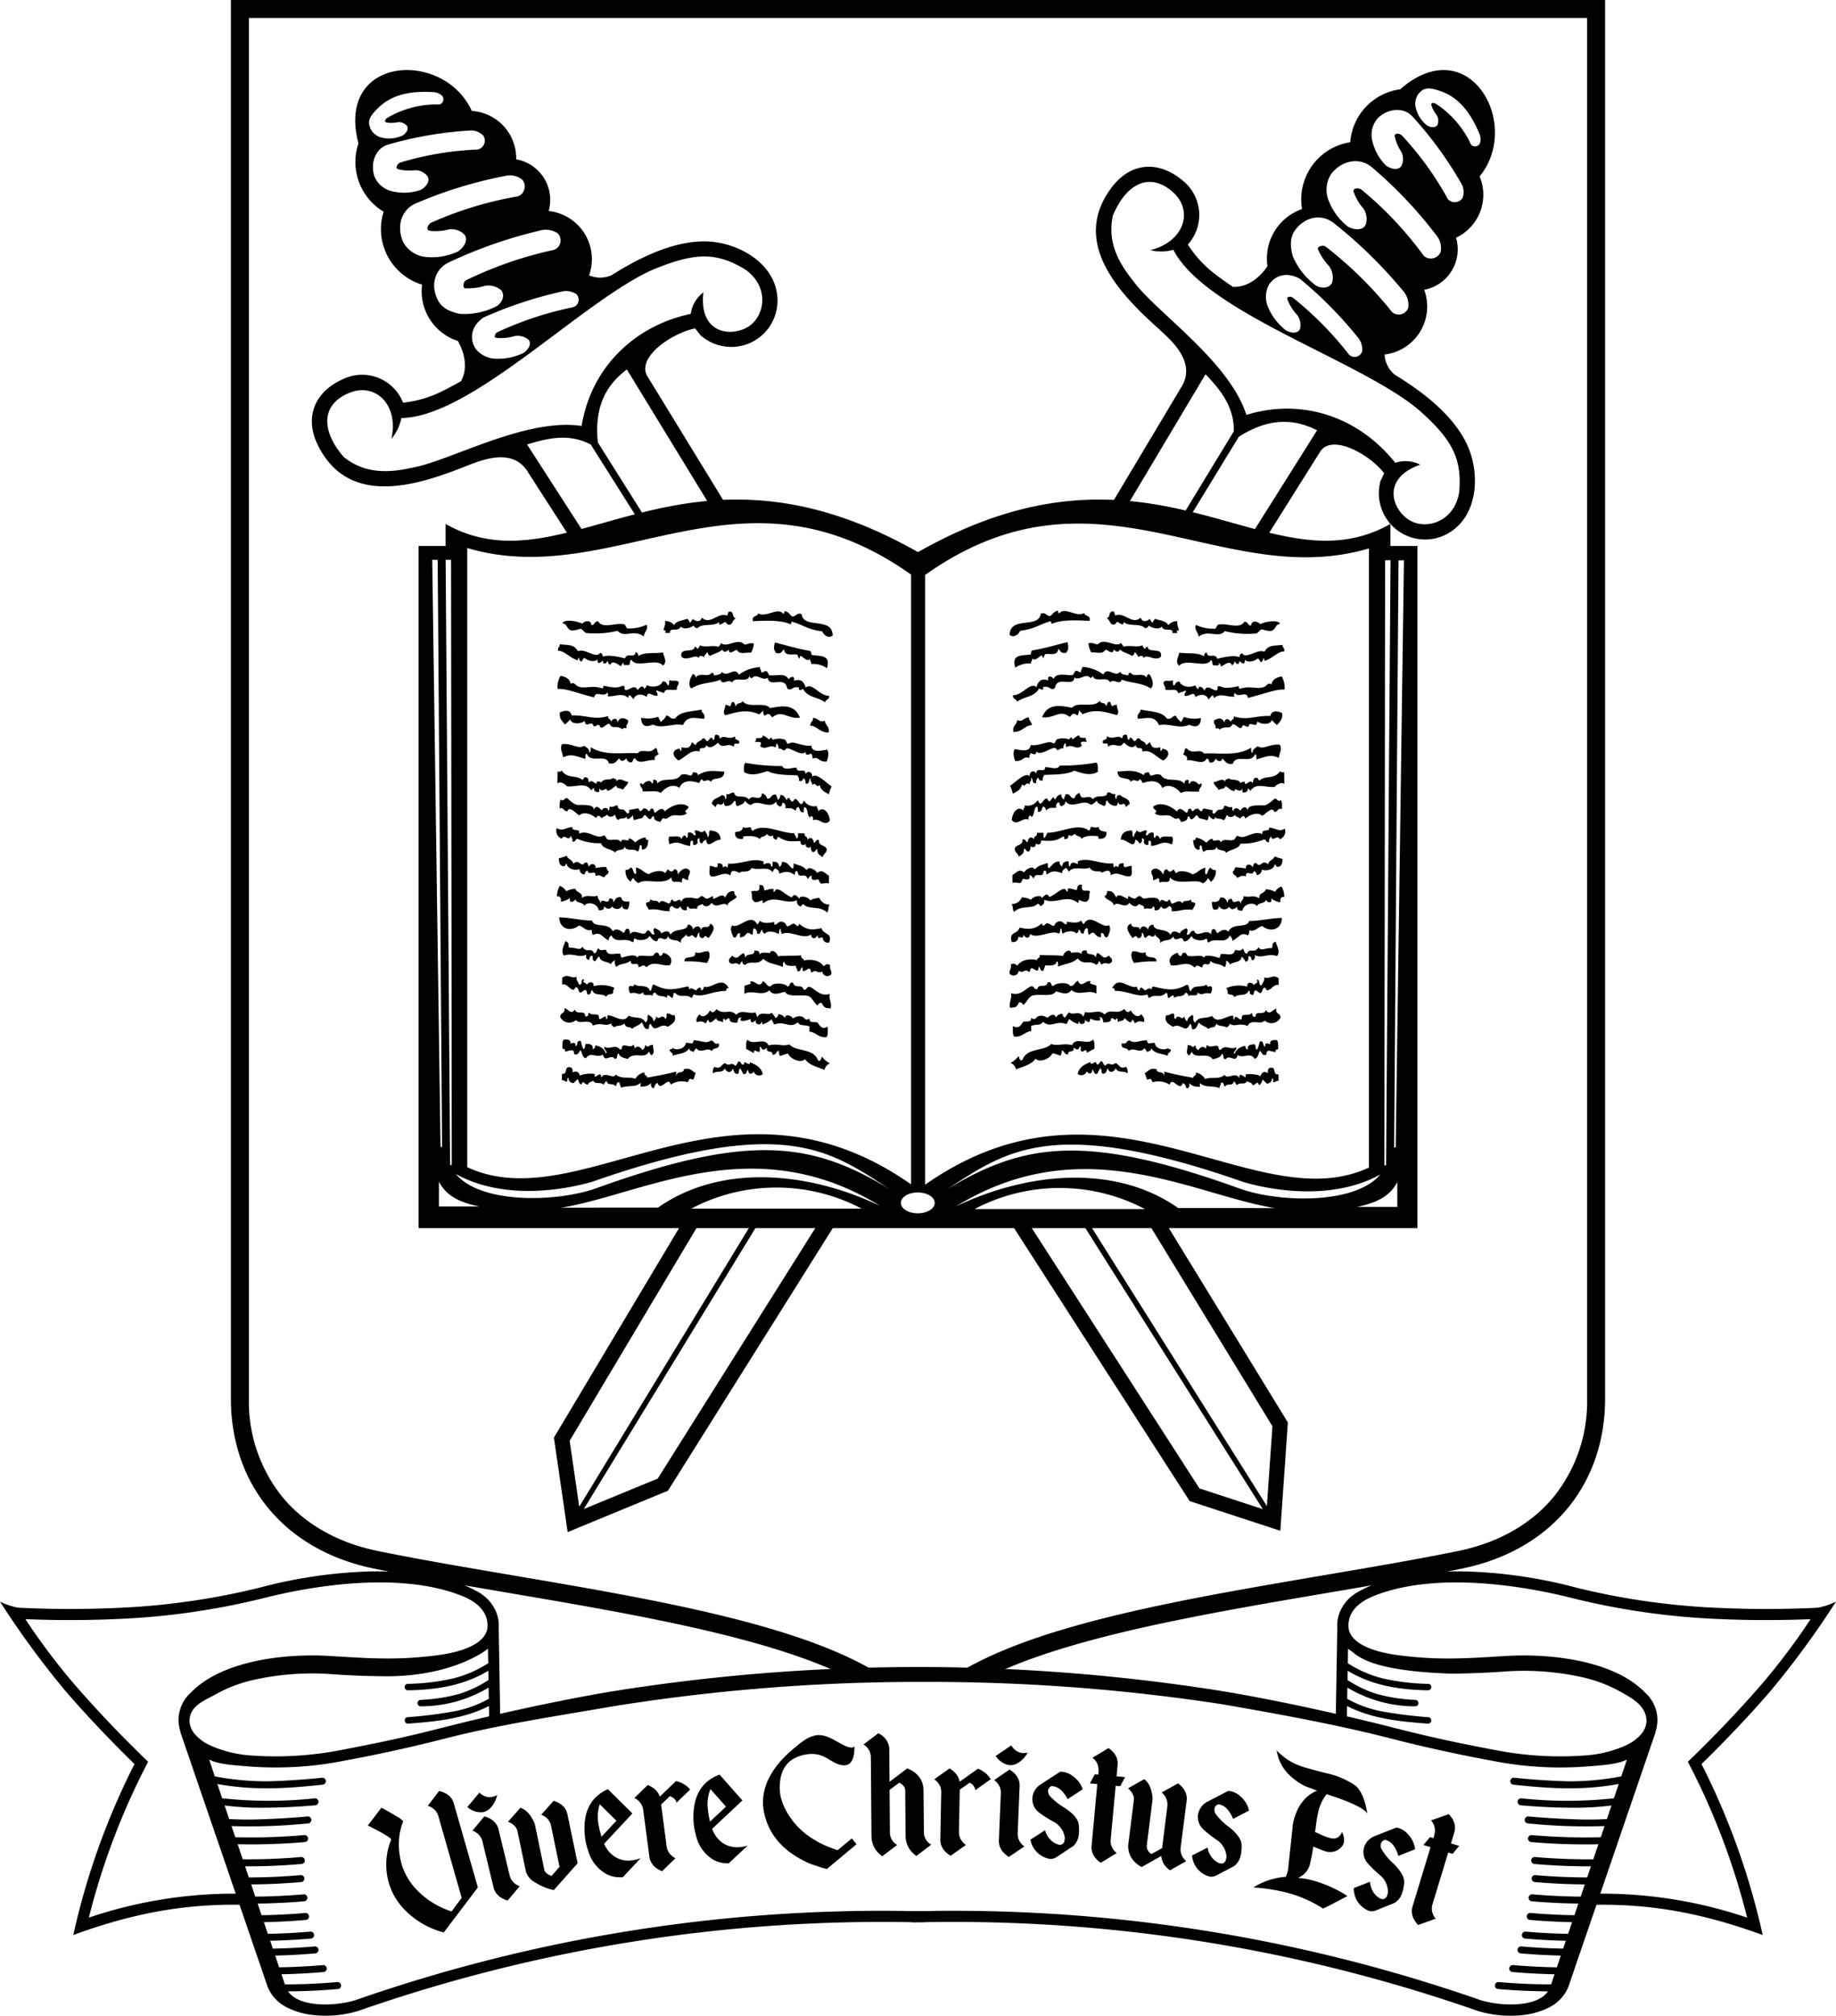 <svg xmlns="http://www.w3.org/2000/svg" xmlns:xlink="http://www.w3.org/1999/xlink" width="358.298" height="393.209" viewBox="0 0 358.298 393.209">
  <defs>
    <clipPath id="clip-path">
      <rect id="Rectangle_324" data-name="Rectangle 324" width="358.298" height="393.209" fill="#000000"/>
    </clipPath>
  </defs>
  <g id="Group_759" data-name="Group 759">
    <g id="Group_758" data-name="Group 758" clip-path="url(#clip-path)">
      <path id="Path_902" data-name="Path 902" d="M282.716,120.07v-4.291c-23.948,13.487-45.78-20.828-92.194,5.494-46.415-26.322-68.246,7.993-92.194-5.494v4.291H93.062V253.144H287.983V120.07Zm-1.037,2.8,1.059-.025L281.87,240.9l-.328,0Zm-89.773,2.866c33.549-23.788,57.641,3.355,86.614-5.184V241.328c-22.369,10.453-50.932-21.654-86.614,3.354Zm-89.351-5.261c28.973,8.539,53.066-18.6,86.614,5.184V244.605c-35.681-25.008-64.244,7.1-86.614-3.355ZM99.4,122.8l.138,118.029-.327,0L98.34,122.772Zm-2.613,0,.858,114.519-.306,0L95.725,122.772Zm.239,126.123v-4.842c1.318,2.463,3.454,3.932,7.9,4.842Zm49.258.413a35.655,35.655,0,0,1,33.233,0Zm-6.489-.2-18.886.01c15.651-2.445,37.413-15.612,62.243-.326-14.181-6.79-31.22-8.225-43.356.316m-12.529-3.61c-7.831,2.583-22.089,2.844-26.935-2.936,7.856,4.359,18.157,3.886,26.568,1.528,37.774-13.228,46.536-6,58.245,1.512-15.434-9.392-27.619-11.061-57.878-.1m63.217,4.728c-1.826,0-3.3-.911-3.3-2.036s1.479-2.036,3.3-2.036,3.3.911,3.3,2.036-1.479,2.036-3.3,2.036m11.084-.837a35.655,35.655,0,0,1,33.233,0Zm39.722-.2c-12.135-8.542-29.175-7.107-43.356-.317,24.83-15.287,46.591-2.119,62.243.326Zm12.529-3.61c-30.261-10.957-42.445-9.289-57.878.1,11.708-7.514,20.473-14.74,58.244-1.512,8.411,2.359,18.711,2.831,26.568-1.528-4.846,5.78-19.1,5.52-26.933,2.937m30.24,3.4h-7.9c4.443-.909,6.579-2.379,7.9-4.842Zm-.312-11.6h-.308l.857-114.519,1.06-.025Z" transform="translate(-11.374 -13.569)" fill="#000000" fill-rule="evenodd"/>
      <path id="Path_903" data-name="Path 903" d="M142.827,241.272c-.449-.068-.576-.449-.5-1.031-.735.718-1.1.637-2.06.736q.007-.384.011-.769c-1.086.978-2.24.407-3.856.964.039-.46-.3-.545-.241-1.029-.684-.187-.5.522-.779.757-.623-.84-1.446.07-1.777-1.053a1.811,1.811,0,0,0-.524.76c-.78-.731-1.589.061-2.036-.8-.344.251-.957.226-1.037.751-.752.059-.935-1.041-1.28-.02-.524-.08-.5-.692-.752-1.037-.265.246-.527.5-.779.757a.962.962,0,0,1-1.009-1.041c-.3.036-.224.464-.269.765-.459.025-.535-.322-1.02-.272.007-.427.013-.855.021-1.281,1.1.264.469-1.251,1.3-1.26.676-.066.835.368.751,1.038.9-.471,1.289-.005,1.525.792-.406-.451,2.244-.743,2.826-.468.034.017-.04.509-.009.513.321.031,1.322-1.222,1.275.276.473-1.549,2.382.328,2.828-.724,1.163.994,2.51.329,3.828.83a2.515,2.515,0,0,1,1.813-1.252c-.2.7.5.522.5,1.031,2.239-.429,3.327-.569,5.653-1.19-.005.341-.011.681-.016,1.024.158-1.448,1.348-.4,1.56-1.513,1.333-.282,1.572.5,2.293.8-.268.333-.266.94-.533,1.273-.8-.3-.719-.177-1.031.5a4.031,4.031,0,0,0-3.337.46c-.5-1.774-1.956,1.52-2.556-.3-.528.063-.521.675-.785,1.011" transform="translate(-15.268 -28.985)" fill="#000000" fill-rule="evenodd"/>
      <path id="Path_904" data-name="Path 904" d="M166.444,237.839c-.236.559-1.1.726-1.02-.272-.5.1-.219.99-1.037.752-.127-.379-.369-.652-.5-1.032-.474.032-.171.865-.528,1.016-.8.107-.712-.655-1.009-1.04-.265,1.034-1.206.8-1.535-.025-.562,1.083-1.364.313-2.322.988a1.665,1.665,0,0,1,.277-1.276c1.239.506,1.2-.288,2.06-.736,1.066.822,1.1-.4,2.04.544a1.8,1.8,0,0,0,.524-.76c.448-.456.587.619,1.016.528.12-.025.318-.506.262-.508.234.012,1.178.851,1.025.016,1.155.478,2.262,1,2.524,2.345a1.123,1.123,0,0,1-1.784-.541" transform="translate(-19.369 -28.829)" fill="#000000" fill-rule="evenodd"/>
      <path id="Path_905" data-name="Path 905" d="M168.706,232.407c-.39.218.065.385-.271,1.02-.492.112-1.09-.806-1.028.241-.52-.255-1.005-.54-1.525-.794.014-.679-.073-1.462.284-1.787,1.179,1.178,3.314-.612,4.082,1.088,1.893-.434,2.567.265,4.1-.191,1.258,1.5,4.7.62,5.584,3.162.686.186.5-.521.781-.756a4.592,4.592,0,0,0,1.516,1.3,1.673,1.673,0,0,0-1.045,1.264c-1.395-.581-3.041-.919-3.809-2.109-.83.9-2.889-.052-3.311-1.076a9.1,9.1,0,0,0-1.545.489,1.442,1.442,0,0,1-.24-1.03c-.6.07-.49.882-1.292.747.211-.958-1.356-.2-1-1.295-.755.336-.84.645-1.276-.277" transform="translate(-20.273 -28.243)" fill="#000000" fill-rule="evenodd"/>
      <path id="Path_906" data-name="Path 906" d="M133.473,233.713c.641-.166-.464-.69-.236-1.284.772.473,1.475-.053,2.305.036a1.686,1.686,0,0,1,.759.526c.5-.039.265-.643.523-.76.576-.262,1.65.5,2.053-.224a1.2,1.2,0,0,1,.244.772c.584-.678,1.062-.348,1.533.28a1.129,1.129,0,0,0,.528-1.016c.778.829.431.006,1.536.025-.02,1.105.447,1.442-.289,2.043a1.786,1.786,0,0,1-.5-.774c-.775,1.68-2.986-.084-4.121,1.47-.76-.187-1.562-.334-1.776-1.052-.529.061-.078,1.131-.785,1.012-.781-1.018-1.972.872-2.291-.806-1.24.765-2.387-.673-3.341.716-.709-.153-.7-1-1-1.551-.456.219-.342,1.033-1.293.746.023-1.326-.964-.517-1.785-.542.1-.433-.191-.486-.5-.519.013-.679-.074-1.463.285-1.789.734-.04,1.4-.008,1.267.788.655-.12,1-.421,1.017.528.525-.152.092-1.292,1.04-1.007a5.77,5.77,0,0,0,.487,1.544c.474-.031.171-.865.529-1.016.75.031,1.441.116,1.264,1.043a.7.7,0,0,0,.524-.758c.977.229,1.776.632,2.024,1.568" transform="translate(-15.281 -28.233)" fill="#000000" fill-rule="evenodd"/>
      <path id="Path_907" data-name="Path 907" d="M149.447,234.2c.2-.786-.7-.5-.493-1.288.3.046.457-.049.517-.249.584.564,2.469.262,2.577-.983,1.086-.024,1.279.517,1.544-.489,1.722.062,2.335.725,3.327.053.728-.031.486.875,1.529.537.368,1.335-1.181.689-1.3,1.516-.979-.886-2.193.632-3.064-.561a1.807,1.807,0,0,0-.525.761c-.234-.276-.944-.1-.757-.781-.926,1.142-1.718.949-3.351,1.484" transform="translate(-18.201 -28.255)" fill="#000000" fill-rule="evenodd"/>
      <path id="Path_908" data-name="Path 908" d="M180.191,229.729c-1.624.145-1.964-.955-3.312-1.077.006-.341.011-.682.017-1.023-1.2-.4-1.8.008-2.293-.8-1.626,1.354-2.41-.371-4.617.439-.126-.379-.368-.65-.5-1.032a3.921,3.921,0,0,1-1.807,1c-.019-1.064-.169-.054-.512-.009-.56.039-.814-.222-.757-.779-.445.343-1.02.811-1.021-.272-.613.32-2.552.819-1.787-.284-.676-.09-.671.523-.785,1.012-.764-.018-1.56,0-1.525-.794-.473-.252-.868.753-1.023-.017-.3.037-.224.463-.268.765-.321-.363-1.253-.133-1.269-.789-.363.111-1.4,1.533-1.54.232a1.82,1.82,0,0,0-.525.76c-.73-.48-.794-.429-1.787-.284-.189-.89.3-1.076.536-1.529.655.933,1.677.063,2.061-.736.621.668.751.334,1.282-.235,1.532,1.268,2.6-.223,3.825,1.085,1.1-1.1,2.227-.1,3.848-.452-.04.458.3.544.241,1.028.715-1.555,2.108-.221,2.832-.979a4.359,4.359,0,0,1,.752,1.036.706.706,0,0,0,.524-.761c.6.1,1.1.28,1.268.789.363-1.257,1.777.03,1.536.025.283.005,1.051-.717,2.051-.225.305.149.42.811,1.277.276-.117,1.032,1.08.541,1.525.792.351.2.6,1.551,2.036.8-.041.736.112,1.677-.289,2.043" transform="translate(-18.924 -27.409)" fill="#000000" fill-rule="evenodd"/>
      <path id="Path_909" data-name="Path 909" d="M142.213,227.11c-.473.031-.171.864-.528,1.015-.9.029-.791-.914-1.26-1.3-.408.621-1.329.71-1.812,1.251-.67-.643-1.193.032-1.52-1.046-.811.654-1.117.218-2.06.735-.164-.262-.585-.275-.5-.775-1.186.783-1.859-.278-3.593.455-.621-1.533-2.527-.106-3.312-1.077a1.981,1.981,0,0,1-3.065-.56c-.083-.954,1.049-.654.8-1.781.788.207,1.3,1.417,2.044.29.449,1.218,1.953-.1,2.029,1.311.686.187.5-.521.779-.755.215.624,1.328.221,1.785.54.123.085.073.728.243.772.357.093,1.325-1.216,1.281.02.3-.037.223-.463.267-.763,1.3-.061,3.111,1.744,4.1.064,1.372.664,2.568-.006,3.309,1.332.681-.522.154-1.077.537-1.528.434.336,1,.546,1,1.3a1.127,1.127,0,0,0,.528-1.016c.62,1.046,1.138-.675,1.783.541.349-.075.223-.639.274-1.021.785-.173.746.454,1.532.281.467,1.294-.454,1.706-1.316,2.284-1.576-.952-2.414,1.524-3.322-.564" transform="translate(-15.223 -27.379)" fill="#000000" fill-rule="evenodd"/>
      <path id="Path_910" data-name="Path 910" d="M152.1,221.424c-1.2-1.048-2.134.158-3.314-1.077-.474.032-.171.865-.528,1.016-.3-.077-1.046-1.146-1.024-.017-.872-.644-1.687.012-2.289-1.059a.7.7,0,0,0-.523.759c-.2-.643-2,.262-1.78-.8-1.1.811-1.044-.159-2.564.215a1.658,1.658,0,0,1-.236-1.283c.459-.477.787.362,1.031-.5.83.742,2.579-.14,3.052,1.329.523-.155.19-1.195.789-1.268,2.6,1.41,3.96.947,6.652.361a1.2,1.2,0,0,1,.246.773c.106-.861,1.16.021,1.28.021.063,0,1.016-1.246,1.024.015a.7.7,0,0,0,.523-.76c1.517.593,3.566-2.268,4.862.334-.435-.1-.486.19-.521.5-3.033.087-4.4,1.363-6.413.668.065.415-.249.436-.268.764" transform="translate(-17.086 -26.689)" fill="#000000" fill-rule="evenodd"/>
      <path id="Path_911" data-name="Path 911" d="M133.639,220.978c-.843-.852-2.31-.022-2.8-1.325-.37.053-.1.764-.525.762-.622.449-.4-.668-.755-.782-.3-.1-.785.551-1.032.5-.417-.09-.28-.856-.752-1.036-.244-.093-.451.5-.521.5-.812,0-1.264-1.268-2.287-1.06.007-.427.014-.853.02-1.28,1.153-.937,1.681.262,2.82-.212-.136.8.348,1.007.488,1.545.808.14.115-1.268,1.039-1.009-.633.592.277.578.5,1.032.184-.606,1.432-.768,1.276.276a6.149,6.149,0,0,1,4.092.32,1.444,1.444,0,0,0-.272,1.021c-.332.351-1.255.091-1.292.748" transform="translate(-15.273 -26.507)" fill="#000000" fill-rule="evenodd"/>
      <path id="Path_912" data-name="Path 912" d="M171.59,212.367c1.483-.186,3.237-.051,4.614-.183-.2.7.5.525.5,1.032,1.127-.373,3.063-.133,3.825,1.087.609-.367.485-.534,1.283-.237-.218.885.367.99.228,1.8a1.016,1.016,0,0,1-1.785-.54c-1.085.578-1-.6-2.051.223-.216-.211-.14-.7-.5-.775-.5.085-1.416,1.2-1.275-.277-.5.095-.219.989-1.036.752.039-.459-.305-.546-.241-1.028-1.093.05-2.188.1-2.291-.8-.349.073-.223.636-.274,1.019-1.653-.639-2.909-.656-3.815-1.6-1.277,1.49-2.334.174-3.606,1.224a.707.707,0,0,1-.5-.777,1.81,1.81,0,0,0-.524.76c-1.066-.822-1.183.3-2.04-.544-.207-.82.416-.786.533-1.273,1.227.989,1.229-.079,2.311-.476a1.442,1.442,0,0,1,.241,1.029c.287-1.275,1.954-.287,1.816-1.508.67-.061,1.1.111,1.012.783.438-.837,2.474-.033,2.056-.478.493-.7,1.475.23,1.524.791" transform="translate(-19.806 -25.819)" fill="#000000" fill-rule="evenodd"/>
      <path id="Path_913" data-name="Path 913" d="M141.424,214.266c-.683-.73-.635-.213-1.536-.025-.006-1.436-1.562.184-1.516-1.3-.93.826-1.714.38-2.838,1.235a1.673,1.673,0,0,1-.235-1.283,1.291,1.291,0,0,0-.78.755c-.693-.588-2.214-.375-2.28-1.572a4.344,4.344,0,0,0-.785,1.012c-.449-.069-.577-.45-.5-1.033-.686-.187-.5.521-.78.757-.449-.069-.577-.451-.5-1.031-1.472.743-2.481-.427-4.357.186-.672-.883.083-2.034.3-2.813.883.333.459.753.747,1.293,1.147-.167,2.151.707,2.565-.216.84,1.432,1.785-.032,2.284,1.318.528-.063.522-.676.785-1.012.617.547.541.374,1.533.281.368,1.4,1.565.623,2.8.812a3.383,3.383,0,0,0,.243.772c.02,0,2.916-1.056,3.072.048.034-.873,2.133-.177,3.08-.463.242-.073.278-.867,1.032-.5a3.479,3.479,0,0,1,.248.518c.83.043.389-.784,1.032-.5.863.385,1.679,1.1.988,2.322-1.687.315-3.107-1.028-4.616.439" transform="translate(-15.283 -25.561)" fill="#000000" fill-rule="evenodd"/>
      <path id="Path_914" data-name="Path 914" d="M156.532,213.7a19.717,19.717,0,0,0-4.347-.324c-.09-1.395,2.329-.2,2.076-1.761,1.323.3,1.368-.255,2.565-.214.569.663.074,1.806-.294,2.3" transform="translate(-18.599 -25.837)" fill="#000000" fill-rule="evenodd"/>
      <path id="Path_915" data-name="Path 915" d="M148.07,208.86c-.916-.891-1.907-.155-2.541-1.32-.41,1.528-1.706-.589-2.064.993-.865,0-1.1-.614-1.52-1.049-.424.985-2.394,1-2.825.467-.37.054-.1.765-.524.76-1.406-1.077-3.257.453-4.076-1.345a1.13,1.13,0,0,0-.529,1.016c-1.339-.626-1.59-1.838-3.056-1.074a1.433,1.433,0,0,1-.239-1.028c-1.174.379-1.5-.552-2.548-.809-1.43,1.191-3.735.855-3.817-1.6,2.115.021,4.37.631,6.394.614.471,1.568,3.178.233,4.064,2.113.566-.715,1.519-.218,2.044.289.494-.1.217-.988,1.037-.752a1.447,1.447,0,0,1,.239,1.029c1.055-1.349,2.78.89,3.342-.715.8-.109.664.7,1.267.786.5-.017-.383-.959.277-1.275.5.267,1.086.461,1.263,1.045.643-.485,1.534-.685,1.789.284.686-1.417,3.275-.573,3.361-2a.962.962,0,0,1,1.008,1.04c.229-.688,1.428-1.138,1.537.025.369-1.229,1.585.033,1.812-1.252,1.491.549.219,2.1-.3,2.812-.6-.383-.564-.646-1.024-.017-.676.067-.835-.367-.752-1.036-.528.061-.257.951-.784,1.012-.906-.956-.729-.286-1.276-.276-.438.007-.478-.147-.5-.521-.181.767-1.183.688-1.052,1.775" transform="translate(-15.195 -24.917)" fill="#000000" fill-rule="evenodd"/>
      <path id="Path_916" data-name="Path 916" d="M181.676,208.874c-.837.054-1.227-.323-1.265-1.045-.654.123-1,.422-1.016-.528-.2.829-1.147,1.035-1.28-.021-1.449,1.1-4.126-.924-5.633-.089a1.437,1.437,0,0,1-.241-1.028c-.474.031-.171.866-.528,1.016-.487-.413-2.121-.767-2.56-.04a.705.705,0,0,1-.5-.776c-.5.1-.218.989-1.037.751a1.123,1.123,0,0,0-.5-1.031c-.532.057-.088,1.123-.532,1.273-1.318-1.083-.847.476-2.312.475,0-.256.008-.513.012-.769-.872-.205-.342,1.037-1.293.749-.237-.615-.818-1.653-.219-2.309,1.317.763,3.654-2.592,4.867-.178a1.823,1.823,0,0,0,.525-.761c.614.789,2.393.3,2.812.3l-.007.512c.683.008.839-.924,1.8-.484.592.272.483.727.757.78.341.067.863-.552,1.288-.492s.7.988,1.024.017c1.455,1.332,2.795,1.185,4.341.837.342,1.375,2.215.8,1.492,2.84" transform="translate(-19.862 -24.985)" fill="#000000" fill-rule="evenodd"/>
      <path id="Path_917" data-name="Path 917" d="M148.222,201.967c-2.2-.068-1.845-.523-4.094-.32-.1-.488-.541-.651-.492-1.289.243-.269.946-.064.78-.755.8.621,1.3-.033,1.78.8.342-.824,1.153-.237,1.792.029.59.088.3-.736.779-.756.625,1.087,1.365-.743,1.785.54.128-1.323,2.053-.828,3.085-.72.209.023.708-.5.776-.5.483.014.806.545,1.016.528.6-.048.949-.472,1.287-.492,0,0-.006.512-.006.512.51.028,2.01-1.332,2.308-.219.4-.631.651-1.41,1.813-1.253a1.125,1.125,0,0,0,.5,1.032c-.4.8-1.619.76-1.821,1.765-.762-1.054-2.117.841-3.064-.561-.362.594-1.358,1.087-1.8.226-.386.3-1.147.2-1.041,1.008-.929-.376-1.377.344-1.783-.54-.3.037-.224.464-.269.765-.808.109-1.041-.335-1.268-.789-.346.764-1.1.449-1.538-.024-.451.054-.589.432-.527,1.016" transform="translate(-17.554 -24.205)" fill="#000000" fill-rule="evenodd"/>
      <path id="Path_918" data-name="Path 918" d="M131.972,201.605c-.258-1.434-2.407-1.734-2.8-.812-.2-.818-1.59-.477-1.773-1.31-.149.476-1.318.934-1.019-.271a3.651,3.651,0,0,1-1.8.74c.082-.668-.076-1.1-.753-1.037a3.982,3.982,0,0,1,.545-2.041,2.358,2.358,0,0,1,1.264,1.045,4.231,4.231,0,0,1,1.8-.484c.165.851,1.45.614,1.253,1.813,1.072-.8,1.965-.084,3.081-.463-.08.748.566.8.488,1.544.463-1.464,1.431.558,1.807-1q.839-.058.756.779c.382-.472.51-1.208,1.553-1,.083.678.6.932,1.525.794a2.176,2.176,0,0,1-.281,1.532c-.671.061-1.1-.111-1.013-.784a1.176,1.176,0,0,1-2.051.224c-.345.763-1.1.449-1.537-.024.067.675-.366.835-1.036.751" transform="translate(-15.132 -24.061)" fill="#000000" fill-rule="evenodd"/>
      <path id="Path_919" data-name="Path 919" d="M167.754,200.014c-.916-.6-.418-1.072-.735-2.06.654-.412,1.831.506,1.555-1.255.862-.162.93.444,1.009,1.04.521-.047,1.4-.488,1.8-.228.038.024-.039.51-.007.513.253.023.44-.5.521-.5,1.059-.015,1.793,1.105,3.048,1.585.518-.993,1.061-.149,1.532.281-.279-.754,1.7-.47,2.044.288a4.252,4.252,0,0,1,1.8-.485,2.072,2.072,0,0,0,2.029,1.313c-.363.322-.177,1.207-.537,1.529-1.385-1.37-3.637-.485-4.584-1.609-.043-.049-.607.339-.521.5-.445-.241-.883-.491-.749-1.293-2.251,1.009-4.423-1.222-6.669.664-.074-1.229-.2-.269-1.532-.282" transform="translate(-20.412 -24.036)" fill="#000000" fill-rule="evenodd"/>
      <path id="Path_920" data-name="Path 920" d="M141.6,195.847a2.317,2.317,0,0,1-1.009-1.04,1.814,1.814,0,0,0-.523.759,2.523,2.523,0,0,1-.988-2.32,1.125,1.125,0,0,0,1.032-.5c.447.241.455.905.749,1.291.554.054.131-.906.276-1.275,1.345.429,1.454,1.066,2.539,1.319.437-.441,2.543-1.005,3.078-.207a1.784,1.784,0,0,0,.523-.76c.5.428.886.732,1.281.021.676-.068.651.545.751,1.035.386-.827,1.572-1.753,2.316-.73.113.809-.475.9-.284,1.787-.973-.022-1.192-1.076-1.289.492-1.035-.467-1.99.465-2.033-1.056-1.446,1.79-5.224.071-6.421,1.18" transform="translate(-16.998 -23.557)" fill="#000000" fill-rule="evenodd"/>
      <path id="Path_921" data-name="Path 921" d="M133.15,194.4c-.947-.271-.661-.557-1.788-.285.178-1.465-1.33.166-1.519-1.048a.705.705,0,0,0-.524.76.962.962,0,0,1-1.009-1.04c-.862.307-2.377.033-2.544-1.065-.281.06-.183.507-.521.5-.844-.023-.966-.744-1-1.551a9.144,9.144,0,0,0,1.544-.489c.2.727,1.161.724,1.256,1.556,1.3-1.1,1.414.9,2.309-.22.692-.164.485.538.756.781.184-.607,1.433-.769,1.276.276a13.657,13.657,0,0,1,2.052-.223c.217.209.14.7.5.776.108.806-.7.664-.789,1.268" transform="translate(-15.185 -23.244)" fill="#000000" fill-rule="evenodd"/>
      <path id="Path_922" data-name="Path 922" d="M180.514,189.688c-.478-.378-1.126-.591-1-1.553-.508-.005-.336.693-1.031.5a1.436,1.436,0,0,1-.241-1.029c-.386.4-1.149.267-1.016-.528-.386.4-1.149.266-1.016-.528-1.733-.021-2.6.306-4.34-.838-.25,0-.2.311-.265.508-.558.039-.811-.222-.755-.779-.809.271-.679.11-1.276-.276-.183.592-1.168.355-1.3,1-.728-.67-1.919-.636-3.064-.56-.248.017-.205.3-.265.507-1.046.09-1.611-.287-1.515-1.3.561-.206,1.29.026,1.552-1,.8.3.579.032,1.536.024-.079.412.234.443.245.771,2.124-1.734,5.643.461,8.189.387.126.38.368.65.5,1.032.35-.075.223-.639.272-1.02l1.281.02c-.2.785.7.5.492,1.288.523-.619,1.2-.482,1.271.532.509.005.337-.693,1.033-.5-.169,1.256,1.344.882,1.507,1.817-.017.764-.679.86-.792,1.525" transform="translate(-19.973 -22.464)" fill="#000000" fill-rule="evenodd"/>
      <path id="Path_923" data-name="Path 923" d="M135.2,188.789c-.769-.765-2.44-.661-2.788-1.836a10.834,10.834,0,0,1-4.6-.842c-.509,0-.337.693-1.032.5.223-.72-.351-.668-.237-1.282-.4,1.59-1.294-.376-1.8.738a1.632,1.632,0,0,1-.992-2.065c1.251.681,1.527-.057,3.076-.207-.208,1.041,1.658.075,1.26,1.3,1.395-.65,2.538.32,3.832.573a1.956,1.956,0,0,0,1.029-.241c.4.105.449.659.756.78.874.348,2.057-.394,2.553.552.158-1.1,1.723.245,1.548-.743.654.038.89.484,1.269.787a3.656,3.656,0,0,1,2.064-.992c-.1.435.193.486.5.52-.1.763-.172,1.558-.8,1.782-.916.383-.14-.873-.756-.781-.275.182-.041.769-.532,1.273-.887-.866-2.129.179-2.544-1.065,0,1.044-1.6.43-1.814,1.251" transform="translate(-15.11 -22.462)" fill="#000000" fill-rule="evenodd"/>
      <path id="Path_924" data-name="Path 924" d="M152.875,187.572c-1.942-.224-2.059-1.113-4.092-.32-.111-.9-.284-.846.025-1.536.826.124,2.219-.3,2.3.549.236-.448.729-1.256,1.029-.241.347-.074.221-.637.271-1.021.819-.2.967.24,1.273.533.72-.24-.362-.689.271-1.02,1.151.207.829.7,1.792.028.1.489.542.652.492,1.289.533-.058.087-1.124.533-1.273,1.231.066,2.015.567,2.019,1.825-1.252-.153-2.6,2.043-2.817-.045a1.291,1.291,0,0,0-.779.756c-.45-.068-.577-.449-.5-1.031-.92.2.09.9-.789,1.268-.916.384-.14-.871-.755-.78-.35.075-.223.638-.273,1.02" transform="translate(-18.165 -22.551)" fill="#000000" fill-rule="evenodd"/>
      <path id="Path_925" data-name="Path 925" d="M144.1,182c-.621-.154-1.313-.241-1.263-1.045-.564-.177-.375.52-.777.5-.54-.025-.924-1.269-1.272-.532-.257.547-.744.317-1.8.741a1.436,1.436,0,0,1-.24-1.029c-.14.294-1.232,1.475-1.285.235-.071.706-1.268.251-1.548.744-.524-.079-.5-.693-.75-1.037a.91.91,0,0,1-1.537-.024c-.169.434-.78.408-1.037.752-.237-.435-.837-.814-1.023-.018-.894-.786-2.347-1.38-3.321-.564-.526-.276-1.981-1.956-2.292-.8-.808.111-.567-.8-1.526-.536.013-.68-.075-1.464.283-1.788.237.619.78-.274,1.028-.24.421.058.947.983,2.029,1.311.482.146,3.556-.341,3.312,1.077.366-1.133,1.023-.621,1.537.025.183-.5,1.174-.794,1.279.02.3-.037.225-.463.269-.763.779.2.937-.248,1.541-.233.063.729.542.794,1.012.785.524-.011.9,1.327,1.27.533.035-.071-.05-.48.009-.512-.422.229,1.5-.261,1.8-.229a2.678,2.678,0,0,1,.248.516c.523.021.566-.474.777-.5.643-.08.92.545,1.016.528.284-.049.178-.5.521-.5.692,0,.192.692.756.781.076.013,1.33-1.465,1.8-.228,1.153-1.05,3.214-2,4.626-.951.186.577-1.2.8-.277,1.276-.723.751-1.954.281-2.825.468-.687.147-1.114.943-1.8.484a1.815,1.815,0,0,0-.524.759" transform="translate(-15.206 -21.675)" fill="#000000" fill-rule="evenodd"/>
      <path id="Path_926" data-name="Path 926" d="M177.95,181.55c.3-.521-.382-1.227-.5-.521-.664-.365-.362-1.668-.992-2.065-.348.074-.222.637-.273,1.02-.8.108-.712-.656-1.008-1.039a.7.7,0,0,0-.524.759c-1.14-.758-.8-.406-2.04-.545.081-.583-.046-.963-.5-1.032-.355.252.1.424-.525.761-.37-.229-.806-.4-.75-1.036-1.229,1.75-3.559-.568-4.878.69-.654-.04-.888-.484-1.267-.787-.13.648-.823.711-1.3,1-.708.1-.226-.959-.751-1.036a1.658,1.658,0,0,1-1.809,1,1.2,1.2,0,0,1-.243-.772c-.523,1.376-1.219-.388-1.552,1-.336-.1-.4-.456-.761-.524,0-1.217,1.287-1.1,1.821-1.763.559-.039.811.223.756.779.348-.074.222-.637.273-1.02.779.2.76-.43,1.54-.232.039,1.282,2.1.213,2.8,1.325.749-1.216,2.361.652,2.581-1.239a1.4,1.4,0,0,1,1.008,1.041c.951.113.687-1.028,1.806-.741-.041.459.3.544.239,1.028a1.125,1.125,0,0,0,.529-1.016c.75.03.941.6,1.264,1.045.363-1.138.612.133,1.02.273.266.091.414-.489.521-.5.816-.121,1.11,2.064,1.788.283a2.312,2.312,0,0,0,2.544,1.065c-.039.46.3.546.241,1.029,1.143-1.1,2.179.441,2.274,1.829-1.065,1.319-2.1-.69-3.328-.053" transform="translate(-19.344 -21.528)" fill="#000000" fill-rule="evenodd"/>
      <path id="Path_927" data-name="Path 927" d="M146.374,175.627c-.989-.554-1.822-.211-3.58-.312.079-.749-.566-.8-.488-1.544.3-.039.455.063.508.263.259-.5,1.541-1.264,1.8-.227.3-.036.223-.464.269-.765.559-.039.813.223.756.78,1.2-1.465,3.614-.075,4.637-1.72,1.45-.541,1.988.887,2.313-.476.584-.062.961.077,1.016.528,1.727-1.088,3-.818,5.132-.686-.066,1.983-2.179.821-2.592,2.007-.767-.893-1.233.377-1.785-.541a1.814,1.814,0,0,0-.523.76c-.922-.305-3.115-.937-3.858.963-1.078-.93-2.74-.212-3.6.967" transform="translate(-17.391 -20.941)" fill="#000000" fill-rule="evenodd"/>
      <path id="Path_928" data-name="Path 928" d="M132.095,175.421c-.671.061-1.1-.111-1.012-.784-.23.11-.462.218-.521.5-1.2-1.828-3.027-.545-4.852-.846.264.045-1.108-1.184-1.784-.541q.018-1.151.036-2.3c.363.027.724.053.772-.245,1.22,1.777,2.752.774,4.069,1.858.279-.06.182-.507.52-.5.678-.068.653.545.752,1.037.6-1.007,1.583.985,1.541-.233.363-.016.725-.03.764.269.715-1.1,2.211-.386,2.321-.988.234.276.943.093.756.779.476-1.007,1.447-.048,2.3.037-.179.683-.749.961-1.049,1.52-.32-.362-1.252-.131-1.268-.788-.666.264-.966.909-1.808,1-.009-1.037-1.045.64-1.528-.536,0,.255-.007.512-.011.767" transform="translate(-15.146 -20.924)" fill="#000000" fill-rule="evenodd"/>
      <path id="Path_929" data-name="Path 929" d="M181.975,175.668c-.777-.425-1.627-.779-1.765-1.821-.853.674-.6-.615-1.536-.025.115-.615-.459-.564-.235-1.284-.526.153-.092,1.293-1.04,1.009.116-.534-.164-.681-.241-1.028-.4.1-.231.8-1.032.5.117-.534-.165-.682-.24-1.028-1.487-.132-4.286.009-5.877-.862-1.193.326-3.039,1.174-4.613.183.013-.68-.074-1.464.285-1.789a37.612,37.612,0,0,0,7.161.626c.455.911,1.763.348,2.812.3.109,1.366,1.74-.221,1.772,1.307.354-.834,1.393-.471,1.271.533.7-1.005,2.772,1.134,3.814,1.854a5.713,5.713,0,0,0-.536,1.528" transform="translate(-20.214 -20.718)" fill="#000000" fill-rule="evenodd"/>
      <path id="Path_930" data-name="Path 930" d="M134.074,169.1c-.578-1.979-3.544.171-4.323-1.86-.35.072-.224.636-.274,1.02-1.782-.5-2.632-1.113-4.347-.326-.13-.977-.678-1.7-.217-2.565,2.072-.236,3.106,1.086,4.349.326.434.335,1,.545,1,1.3.349-.074.223-.638.271-1.021,2.749,1.748,6.108,1,9.2,1.17.7-1.073,2.313.33,3.346-.972.708-.1.225.959.751,1.036-.237.451-1.044.309-.788,1.269-1.3-.2-3.144,1.028-3.837-.317-.588-.089-.3.734-.779.756-.642.033-.8-.406-1.012-.785-.182.5-1.177.8-1.281-.02-.592.429-.761,1.3-2.065.992" transform="translate(-15.244 -20.207)" fill="#000000" fill-rule="evenodd"/>
      <path id="Path_931" data-name="Path 931" d="M150.714,168.3c-1.491-.966-1.131-2.249.292-2.3-.23.008.458,1.1.26-.251,1.353.18,1.636.193,2.065-.992.335.095.4.456.761.524.13-.732,1.031-.672,1.3-1.26.7-.176.506.517,1.016.528.36-.32.746-1.241,1.029-.24.474-.032.171-.866.528-1.016.56-.039.811.221.758.779.934-.929,1.593.32,3.08-.463-.288.951.952.42.748,1.293-.448.435-1-.393-1.038.751-1.308-1.011-2.217.643-3.06-.816-.689.564-1.643,1.367-2.312.475-.262,1.153-1.461-.01-1.3,1.26-1.734-.528-2.733,1.125-4.125,1.728" transform="translate(-18.302 -19.956)" fill="#000000" fill-rule="evenodd"/>
      <path id="Path_932" data-name="Path 932" d="M181.861,168.517c-1.617.192-1.506-1.054-2.809-.557.118-.535-.164-.681-.24-1.029-.191.178-1.263.617-1.019-.271-1.248,1.1-3.65-1.659-4.093-.322-.619.1-.549-.476-1.276-.275.117-.534-.165-.683-.24-1.028-.3.036-.224.463-.269.763-1.361-.746-1.957.686-3.068-.3.473-.91-.009-.779-1.011-.785a1.217,1.217,0,0,0,.269-.764c.634.047,1.241.067,1.288-.492.53.157.819.549,1.268.787.434-.829.312-.056.767.012a3.366,3.366,0,0,1,2.305.036c.162.083.348.734.5.777.131.037.636-.3,1.029-.241.918.14,2.621.826,3.576.57.138,1.438,1.706,1.055,3.061.817.5.542.169,1.7-.037,2.3" transform="translate(-20.512 -19.977)" fill="#000000" fill-rule="evenodd"/>
      <path id="Path_933" data-name="Path 933" d="M183.71,162.41c-1.85-.038-2.3-1.375-3.565-1.336-.054-.752.592-.778.536-1.528,1.248.082,1.067.989,2.3.549.07.94,1,1.049.731,2.316" transform="translate(-22.016 -19.499)" fill="#000000" fill-rule="evenodd"/>
      <path id="Path_934" data-name="Path 934" d="M136.7,161.582c-1.326-.958-1.893.14-2.544-1.065-.509-.115-1.094.7-1.548.745-.31.028-.349-.471-.5-.521-.422-.135-.566.34-1.03.24-.056-.011-.235-.514-.247-.516-.906-.072-1.328.673-1.528-.536-.541.56-2.589.8-2.813-.3a6.211,6.211,0,0,1-1.04,1.008c-.476-.631-1.128-1.094-.988-2.321.68-.39,2.09-.715,2.3.549,3.117-.075,4.364.971,7.169.113-.2.785.694.5.492,1.289.08-.713,1.34-1.221,1.28.02.363-1.025,1.16-1.095,2.056-.48.174.786-.454.746-.279,1.533-.363-.027-.724-.054-.773.243" transform="translate(-15.209 -19.306)" fill="#000000" fill-rule="evenodd"/>
      <path id="Path_935" data-name="Path 935" d="M142.537,159.3a6.366,6.366,0,0,0,3.333-.2c.128.381.368.652.5,1.032.377-.392.862-.672,1.045-1.263.8-.015.717.817,1.783.541,1-1.381,2.978-1.28,5.151-1.713-.04.794.793.743.484,1.8-1.77-.108-3.3-.686-4.117,1.214-2.015-.42-4.078.81-5.89-.092-1.1.47-2.251.575-2.284-1.317" transform="translate(-17.42 -19.273)" fill="#000000" fill-rule="evenodd"/>
      <path id="Path_936" data-name="Path 936" d="M170.4,158.962c-.69-.654-.639-.887-1.533-.281a1.435,1.435,0,0,1-.24-1.028q-.4.369-.779.756c-2.639-1.216-4.856-.274-6.662.151-.6-.61.061-1.257.033-2.049,1.188.247.815.688,1.288-.492.692-.165.487.537.757.78.408-.937.928-.256,1.3-1,1.182,1.532,4.322.046,5.357,1.366,1.923-.284,4.684-1.1,5.859,1.885-2.417.3-3.436-1.641-5.376-.085" transform="translate(-19.669 -19.041)" fill="#000000" fill-rule="evenodd"/>
      <path id="Path_937" data-name="Path 937" d="M138.785,154.776c-.208-.185-.943-1.508-1.02-.271-1.309-1.113-2.313-.23-4.092-.32.313-.332.107-.4.011-.769-.679,1.155-2.346-.507-2.576.983-3.134-.725-5.2-1.737-7.144-1.649a4.4,4.4,0,0,1,.552-2.552c1.044.167,1.821.591,2.024,1.569.684-.506.822.305,1.527.536.97.318,1.914.012,3.073.048a5.989,5.989,0,0,1,1.533.28c.249,0,.2-.31.265-.508,1.315.273,2.543.561,3.584.056.938-.227.195.662.754.781.6.127,1.77-1.317,2.306.037.273-.423,1.016-1.265,1.284-.236a1.8,1.8,0,0,0,.523-.759c1.135.574,2.718.264,3.085-.721.643-.032.8.406,1.013.785.348-.073.221-.636.271-1.02.988.279,1.058-.117,1.79.284.171.787-.456.747-.282,1.533-1.366.3-2.209-.434-2.572.729-.333-.267-.94-.267-1.273-.533-.661.052.344.447-.017,1.024-1.08.068-1.819-1.079-2.051.224-.911-.666-2.208-.65-2.569.47" transform="translate(-15.148 -18.356)" fill="#000000" fill-rule="evenodd"/>
      <path id="Path_938" data-name="Path 938" d="M136.338,147.478c-.48-.312-1.737-1.323-2.044-.289a.706.706,0,0,1-.5-.776c-.266.117-.2.432-.521.5-.58.13-.347-.506-.5-.52-.073-.007-1.07,1.158-1.02-.273-.535.6-1.838.331-2.556-.3a1.807,1.807,0,0,0-.524.759.706.706,0,0,1-.5-.776c-.248,0-.2.311-.263.507-1.523-.429-2.575-1.888-3.813-1.853-.2-.726.373-.657.277-1.275,1.886.2,2.737-.016,3.564,1.335,1.475-.585,3.562,1.585,4.348.326a.707.707,0,0,1,.5.776c1.042-.479,3.315.049,4.349.326.406-1.29,1.929.142,2.07-1.249a.706.706,0,0,1,.5.778c1.437-.82,2.818-.429,4.877-.693-.018.649.946,1.774-.04,2.56-1.186-1.57-5.267.582-6.129-1.121-.474.031-.17.866-.528,1.016-.452-.065-1.286.238-1.016-.528a1.812,1.812,0,0,0-.525.76" transform="translate(-15.161 -17.5)" fill="#000000" fill-rule="evenodd"/>
      <path id="Path_939" data-name="Path 939" d="M182.411,147.807a4.587,4.587,0,0,0-3.06-.816c.04-.459-.305-.544-.24-1.028-.546.707-1.356-.4-1.785-.541-.234-.075-.254.512-.263.508-.277-.079-.3-.714-.5-.777-.716-.226-2.374.478-2.544-1.065-.4.363-.521,1.023-1.548.744-.509-.729-.442-1.058-.225-2.052,2.283.552,4.25,1.205,6.89,1.646a1.212,1.212,0,0,1,.243.771c1.891.325,3.791-.07,3.032,2.61" transform="translate(-21.031 -17.45)" fill="#000000" fill-rule="evenodd"/>
      <path id="Path_940" data-name="Path 940" d="M154.823,145.86c-.347-1.059-2.266.71-3.325-.308-.442-2.02,2.511-.531,2.594-2.007.226.117.454.232.5.521a1.807,1.807,0,0,0,.525-.761c.924.521,2.6-.079,3.58.313a1.816,1.816,0,0,0,.524-.761c1.1,1.08,3.28-1.13,4.6.33.6-.072.967-.39,1.8-.228a4.2,4.2,0,0,1-.542,1.785c-1.278-.055-2.166.443-2.807-.557-.354.075-1.562,1.133-1.535-.025-.518.413-.909.7-1.282-.02-.556.639-1.619.757-2.323,1.243a.706.706,0,0,1-.5-.776,4.434,4.434,0,0,0-.785,1.013c-.334-.338-.946-.354-1.028.239" transform="translate(-18.51 -17.436)" fill="#000000" fill-rule="evenodd"/>
      <path id="Path_941" data-name="Path 941" d="M167.378,137.764c-.3-1.174.909-.8,1.048-1.52,1.45.939,3.837-1.292,4.865.077.249,0,.2-.31.265-.508.791.073.981.728,1.519,1.048.793.039.743-.794,1.8-.484.42,3.079,6,.41,6.08,4.194-.821.669-1.8-.122-2.036-.8-3.117-.44-3.455-1.176-5.859-1.885-.25,0-.2.31-.265.507-2.078-.9-4.767-.723-7.416-.629" transform="translate(-20.451 -16.598)" fill="#000000" fill-rule="evenodd"/>
      <path id="Path_942" data-name="Path 942" d="M148.785,140.081l-1.023-.017c.291-.31.231-.521-.248-.515.091-.6.42-.955.285-1.79a2.1,2.1,0,0,1,1.78.8c.414-.873,1.663-.885,2.581-1.241a1.841,1.841,0,0,1,.5.777,1.808,1.808,0,0,0,.524-.76c.626.506,1.512.735,1.8-.227,1.731,1.47,3.048-1.059,4.873-.435.369-.053.1-.764.523-.761.955-.083.455,1.241,1.26,1.3-.779.452-.553,1.186-1.3,1.26-.472.047-.644-.527-.761-.524-.33.01-1.275,1.084-1.28-.02-.8.995-3.346.19-4.117,1.216a.7.7,0,0,1-.76-.524c-.726.52-1.9.874-2.565.215-.377,1.183-2.245-.014-2.069,1.248" transform="translate(-18.028 -16.61)" fill="#000000" fill-rule="evenodd"/>
      <path id="Path_943" data-name="Path 943" d="M182.35,223.346c-1.252-.083-1.225-.1-1.777-1.052a.7.7,0,0,0-.776.5c-.607-.305-1.049-1.555-1.764-1.822-1.25-.465-3.974.368-4.6-.84-.834.078-2.245.956-3.069-.305-1.358,1.274-3.344-.185-4.876.693l.024-1.537c.231-.227,1.788-.37,1.037-.752.839-.683,1.875,1.49,2.564-.214.8.478.712,1.071,1.521,1.047.4-.857,2.908-.619,3.327.053.5-.1.219-.99,1.037-.752.364,1.3,1.763.082,2.029,1.313.784.2.5-.7,1.288-.492,1.023.4,1.932,1.906,3.82,1.34-.162,1.167.428,1.6.212,2.821" transform="translate(-20.226 -26.645)" fill="#000000" fill-rule="evenodd"/>
      <path id="Path_944" data-name="Path 944" d="M181.018,195.726c-.485-.208-1.3.079-1.537-.024-.263-.117-.408-.743-.5-.778-.254-.094-1.616.587-1.268-.786a1.292,1.292,0,0,0-.78.754c-.56-1.668-1.77.261-2.023-1.569-.545-.127-.494.359-.525.761-1.078-.8-1.648-.783-3.068-.3.054-.641-.381-.808-.751-1.038a1.811,1.811,0,0,0-.524.761c-.864-1.266-2.784-.268-4.085-.833-.635,1.178-2.22.376-2.321.988-.671-.295-1.731-.932-1.8.484-1.232-.84-2.281.227-3.587.2-.8-.069-.413-1.281-.48-2.057.714-.11,1.717.916,1.545-.488.671-.061,1.1.112,1.012.784.208-.173.707-.387.767.012.3-.036.224-.463.269-.764,2.669.171,4.887-1.255,6.92-.4.049.02-.058.5-.009.513.226.062,1.369-.819,1.529.536.348-.075.222-.639.273-1.02.836-.054,1.228.323,1.263,1.044a1.125,1.125,0,0,0,.528-1.016c1.126,0,1.426.8,2.027,1.311.349-.073.223-.636.274-1.019,1.2.507,1.645.367,2.539,1.321.321-.857,1.72-.091,2.041.544,1.051-.75,1.371-.021,2.3.549q-.012.768-.024,1.536" transform="translate(-19.277 -23.362)" fill="#000000" fill-rule="evenodd"/>
      <path id="Path_945" data-name="Path 945" d="M179.752,155.131c-1.65-1.187-3.292-.835-4.313-2.629-.241.154-.953.582-.764-.268-1.378-.33-1.368.771-2.309.219-.411-2.647-3.56-.025-3.808-2.109-.809.511-1.6-.255-2.3-.291-.856-.045-.693.859-1.28-.02-.473,1.44-2.775-.105-3.349,1.227-.855-.828-1.873.7-2.3-.549-1.757.736-3.7.489-5.66,1.7-.8-.572-.243-2.144.3-2.813a.707.707,0,0,1,.5.776c.65-1.255,2.51,0,3.088-.975.437-.087.48.208.5.521.573-.19,1.391-.126,1.548-.744,1.117,1.242,2.453-1.138,3.321.564a7.47,7.47,0,0,1,4.121-1.472c-.04.459.3.546.239,1.028.448.085.561-.363,1.029-.239.187.049.5.775.5.775,1.232.259,3.173-.6,3.829.83.15-.474,1.318-.933,1.02.271,1.073-.394,1.943-.09,2.283,1.318,1.3-1.074,2.69,1.63,4.584,1.609.11.806-.7.665-.787,1.268" transform="translate(-18.732 -18.121)" fill="#000000" fill-rule="evenodd"/>
      <path id="Path_946" data-name="Path 946" d="M140.911,141.016c-1.959-1.51-3.76.4-5.1-1.105a18.172,18.172,0,0,1-6.153.415c-.291-.052-.713-.746-1.012-.784-.229-.03-1.449.484-2.053.223-.786-.34-.567-1.174-1.516-1.3.2-.9,2.884-.463,3.84.061.4-.543,1.694-.863,1.789.284.684.012.569-.8,1.291-.747.951,1.562,3.49.183,5.113.592.16.04.535.781.5.776a7.781,7.781,0,0,0,3.854-.707c.392.84-.389,1.325-.549,2.3" transform="translate(-15.286 -16.859)" fill="#000000" fill-rule="evenodd"/>
      <path id="Path_947" data-name="Path 947" d="M262.7,241.322c.449-.067.578-.446.5-1.03.731.722,1.1.642,2.057.745,0-.256-.006-.512-.008-.768,1.081.983,2.238.417,3.851.98-.037-.458.308-.543.245-1.027.686-.184.5.524.777.76.627-.838,1.447.077,1.781-1.045a1.805,1.805,0,0,1,.521.762c.782-.729,1.588.068,2.039-.791.343.253.956.23,1.033.756.752.062.939-1.037,1.28-.015.525-.077.5-.689.758-1.032.263.247.523.5.776.759a.961.961,0,0,0,1.012-1.036c.3.037.222.463.266.764.458.029.536-.319,1.021-.266q-.007-.641-.016-1.281c-1.1.259-.464-1.253-1.295-1.268-.676-.067-.837.365-.756,1.035-.9-.476-1.289-.01-1.526.786.407-.45-2.244-.753-2.824-.48-.036.017.038.508.006.512-.322.03-1.318-1.227-1.276.27-.468-1.55-2.385.319-2.826-.736-1.167.988-2.512.319-3.832.813a2.517,2.517,0,0,0-1.807-1.261c.194.7-.5.521-.5,1.031-2.237-.438-3.324-.584-5.647-1.215,0,.341.008.681.01,1.024-.151-1.45-1.346-.4-1.553-1.52-1.332-.287-1.575.488-2.3.8.266.334.262.941.527,1.275.8-.293.72-.174,1.031.5a4.024,4.024,0,0,1,3.334.474c.507-1.772,1.95,1.527,2.558-.286.528.065.52.678.781,1.015" transform="translate(-31.1 -29)" fill="#000000" fill-rule="evenodd"/>
      <path id="Path_948" data-name="Path 948" d="M241.377,237.784c.233.559,1.1.73,1.021-.269.5.1.215.992,1.033.758.13-.38.371-.65.5-1.031.474.033.168.866.524,1.018.8.111.715-.65,1.012-1.036.261,1.036,1.2.8,1.536-.018.557,1.086,1.362.32,2.317,1a1.675,1.675,0,0,0-.271-1.279c-1.241.5-1.2-.292-2.057-.744-1.069.819-1.094-.4-2.043.535a1.815,1.815,0,0,1-.521-.763c-.446-.458-.59.617-1.019.525-.118-.025-.315-.507-.26-.51-.233.011-1.181.846-1.025.012-1.157.472-2.266.991-2.534,2.334a1.125,1.125,0,0,0,1.786-.533" transform="translate(-29.282 -28.824)" fill="#000000" fill-rule="evenodd"/>
      <path id="Path_949" data-name="Path 949" d="M238.22,232.345c.389.219-.066.386.266,1.022.492.115,1.095-.8,1.028.244.521-.25,1.008-.534,1.528-.785-.011-.679.079-1.463-.277-1.79-1.182,1.174-3.31-.625-4.084,1.072-1.891-.442-2.569.253-4.1-.21-1.264,1.49-4.7.6-5.6,3.137-.686.183-.5-.524-.777-.759a4.594,4.594,0,0,1-1.523,1.3,1.671,1.671,0,0,1,1.039,1.269c1.4-.577,3.045-.906,3.818-2.092.824.906,2.89-.04,3.317-1.061a8.965,8.965,0,0,1,1.541.493,1.433,1.433,0,0,0,.245-1.027c.6.072.487.883,1.289.754-.205-.96,1.357-.193,1.009-1.292.754.34.838.649,1.278-.272" transform="translate(-27.46 -28.236)" fill="#000000" fill-rule="evenodd"/>
      <path id="Path_950" data-name="Path 950" d="M273.244,233.806c-.642-.169.467-.688.241-1.284-.774.471-1.474-.059-2.3.027a1.683,1.683,0,0,0-.763.52c-.5-.04-.262-.643-.521-.76-.574-.265-1.652.49-2.051-.233a1.2,1.2,0,0,0-.248.772c-.581-.679-1.06-.355-1.533.273a1.124,1.124,0,0,1-.523-1.018c-.782.826-.433,0-1.537.018.015,1.105-.454,1.441.28,2.045a1.818,1.818,0,0,0,.5-.773c.767,1.685,2.986-.07,4.114,1.49.761-.183,1.563-.328,1.78-1.045.529.063.074,1.133.78,1.016.786-1.014,1.968.88,2.295-.8,1.238.771,2.389-.662,3.338.731.709-.15.706-1,1.007-1.548.455.226.338,1.036,1.289.753-.017-1.325.967-.512,1.786-.533-.1-.433.193-.485.506-.517-.01-.679.08-1.463-.277-1.79-.733-.042-1.4-.015-1.269.782-.654-.124-1-.425-1.019.524-.525-.154-.087-1.292-1.036-1.012a5.75,5.75,0,0,1-.494,1.542c-.475-.032-.168-.865-.525-1.018-.751.028-1.441.11-1.268,1.038a.706.706,0,0,1-.521-.762c-.979.226-1.78.624-2.031,1.56" transform="translate(-32.249 -28.249)" fill="#000000" fill-rule="evenodd"/>
      <path id="Path_951" data-name="Path 951" d="M258.415,234.217c-.2-.786.7-.5.5-1.286-.3.045-.456-.051-.516-.251-.586.562-2.469.25-2.572-.994-1.087-.029-1.282.51-1.542-.5-1.722.055-2.338.715-3.328.039-.727-.034-.49.873-1.532.53-.374,1.333,1.178.694,1.3,1.521.983-.881,2.191.642,3.068-.547a1.8,1.8,0,0,1,.52.763c.237-.276.946-.091.761-.778.922,1.146,1.713.956,3.345,1.5" transform="translate(-30.476 -28.255)" fill="#000000" fill-rule="evenodd"/>
      <path id="Path_952" data-name="Path 952" d="M225.454,229.613c1.622.152,1.967-.945,3.316-1.062,0-.341-.008-.682-.011-1.023,1.2-.4,1.8.016,2.3-.8,1.617,1.361,2.411-.36,4.615.459.127-.378.37-.649.5-1.03a3.917,3.917,0,0,0,1.8,1c.024-1.063.168-.053.512-.005.56.041.814-.219.761-.776.442.344,1.015.815,1.021-.269.611.322,2.548.83,1.789-.277.675-.085.666.528.779,1.016.764-.014,1.561.006,1.528-.786.473-.25.864.758,1.024-.011.3.038.22.465.264.766.322-.362,1.253-.126,1.272-.784.363.114,1.392,1.54,1.54.239a1.837,1.837,0,0,1,.521.762c.733-.477.8-.425,1.789-.276.192-.889-.3-1.078-.53-1.53-.659.93-1.677.054-2.057-.746-.625.666-.753.332-1.282-.241-1.538,1.262-2.6-.234-3.831,1.067-1.09-1.1-2.226-.106-3.846-.467.038.457-.306.542-.245,1.027-.708-1.559-2.107-.233-2.827-.991a4.31,4.31,0,0,0-.757,1.031.707.707,0,0,1-.521-.763c-.6.092-1.1.275-1.271.783-.356-1.26-1.778.023-1.536.018-.283.005-1.047-.721-2.051-.233-.3.147-.423.809-1.278.271.113,1.032-1.081.535-1.528.786-.352.2-.6,1.548-2.039.791.039.736-.12,1.678.28,2.044" transform="translate(-27.52 -27.407)" fill="#000000" fill-rule="evenodd"/>
      <path id="Path_953" data-name="Path 953" d="M263.893,227.163c.474.033.167.865.523,1.017.9.033.8-.909,1.268-1.294.4.622,1.325.716,1.806,1.259.672-.64,1.192.038,1.525-1.04.808.657,1.117.223,2.057.743.165-.261.587-.272.5-.773,1.182.789,1.86-.269,3.588.471.629-1.531,2.53-.1,3.319-1.062a1.982,1.982,0,0,0,3.067-.547c.087-.954-1.046-.657-.791-1.785-.787.2-1.305,1.411-2.043.28-.455,1.217-1.952-.11-2.035,1.3-.686.185-.5-.523-.776-.758-.219.623-1.328.215-1.787.533-.123.083-.076.727-.247.77-.358.091-1.32-1.221-1.281.016-.3-.039-.22-.464-.264-.765-1.3-.066-3.119,1.731-4.1.046-1.374.658-2.568-.017-3.314,1.318-.678-.526-.149-1.079-.53-1.531-.434.334-1,.542-1.009,1.292a1.129,1.129,0,0,1-.524-1.018c-.625,1.043-1.136-.679-1.785.533-.349-.075-.22-.639-.269-1.021-.785-.177-.749.449-1.534.273-.472,1.291.446,1.709,1.305,2.29,1.58-.944,2.408,1.534,3.324-.55" transform="translate(-31.67 -27.395)" fill="#000000" fill-rule="evenodd"/>
      <path id="Path_954" data-name="Path 954" d="M254.443,221.424c1.205-1.044,2.131.167,3.317-1.062.474.032.168.865.524,1.017.3-.076,1.051-1.14,1.024-.011.875-.642,1.687.019,2.294-1.051a.708.708,0,0,1,.521.761c.2-.641,2,.271,1.782-.788,1.094.816,1.045-.154,2.563.226a1.668,1.668,0,0,0,.242-1.282c-.456-.478-.79.358-1.03-.5-.833.737-2.578-.152-3.058,1.315-.522-.157-.183-1.195-.783-1.271-2.6,1.4-3.965.93-6.654.332a1.2,1.2,0,0,0-.248.771c-.1-.86-1.16.017-1.281.015-.063,0-1.01-1.249-1.024.011a.707.707,0,0,1-.521-.763c-1.519.588-3.556-2.284-4.863.313.436-.1.486.194.518.506,3.033.1,4.4,1.382,6.411.694-.068.415.247.438.264.766" transform="translate(-30.218 -26.686)" fill="#000000" fill-rule="evenodd"/>
      <path id="Path_955" data-name="Path 955" d="M274.188,221.07c.847-.849,2.311-.013,2.8-1.313.37.054.1.764.521.763.621.451.4-.665.759-.778.305-.094.782.555,1.031.5.417-.09.284-.856.757-1.033.245-.092.45.506.518.506.812,0,1.269-1.262,2.293-1.05q-.008-.64-.015-1.28c-1.148-.942-1.681.254-2.819-.225.133.8-.353,1.005-.494,1.542-.808.136-.11-1.269-1.036-1.013.631.6-.279.577-.5,1.031-.183-.607-1.43-.774-1.279.271a6.144,6.144,0,0,0-4.094.3,1.442,1.442,0,0,1,.269,1.022c.329.352,1.255.1,1.288.754" transform="translate(-33.32 -26.522)" fill="#000000" fill-rule="evenodd"/>
      <path id="Path_956" data-name="Path 956" d="M234.917,212.289c-1.483-.193-3.239-.065-4.614-.2.195.7-.5.521-.5,1.03-1.124-.377-3.062-.147-3.83,1.069-.608-.37-.483-.535-1.282-.241.214.885-.371.988-.237,1.8a1.016,1.016,0,0,0,1.788-.532c1.084.582,1.007-.591,2.051.232.217-.21.145-.7.5-.773.5.089,1.411,1.209,1.276-.271.5.1.216.989,1.033.758-.038-.46.307-.545.245-1.027,1.093.054,2.188.112,2.295-.8.349.074.22.638.269,1.021,1.657-.632,2.913-.643,3.823-1.58,1.271,1.5,2.332.184,3.6,1.24a.707.707,0,0,0,.5-.775,1.8,1.8,0,0,1,.521.763c1.071-.818,1.182.309,2.043-.535.21-.82-.413-.788-.528-1.275-1.23.983-1.23-.085-2.309-.485a1.444,1.444,0,0,0-.245,1.027c-.28-1.276-1.952-.295-1.808-1.516-.671-.063-1.1.107-1.017.779-.434-.84-2.474-.046-2.053-.488-.49-.7-1.476.225-1.526.786" transform="translate(-27.429 -25.812)" fill="#000000" fill-rule="evenodd"/>
      <path id="Path_957" data-name="Path 957" d="M264.9,214.322c.686-.728.635-.211,1.537-.018.011-1.437,1.559.19,1.521-1.3.927.83,1.713.388,2.832,1.247a1.672,1.672,0,0,0,.241-1.282,1.289,1.289,0,0,1,.778.759c.7-.585,2.216-.365,2.287-1.563a4.407,4.407,0,0,1,.78,1.016c.449-.068.579-.447.5-1.031.686-.184.5.523.777.761.449-.068.579-.449.5-1.031,1.469.751,2.483-.415,4.356.205.675-.88-.075-2.034-.289-2.814-.884.329-.462.751-.753,1.289-1.146-.172-2.154.7-2.563-.227-.846,1.429-1.785-.04-2.289,1.307-.528-.065-.52-.678-.78-1.015-.62.544-.542.371-1.533.274-.376,1.4-1.571.615-2.809.8a3.392,3.392,0,0,1-.247.771c-.021,0-2.912-1.069-3.072.035-.032-.873-2.133-.187-3.078-.476-.241-.075-.276-.87-1.031-.5a3.589,3.589,0,0,0-.251.517c-.829.039-.386-.786-1.031-.5-.865.381-1.684,1.088-1,2.317,1.686.322,3.113-1.016,4.615.459" transform="translate(-31.78 -25.577)" fill="#000000" fill-rule="evenodd"/>
      <path id="Path_958" data-name="Path 958" d="M252.07,213.69a19.578,19.578,0,0,1,4.349-.3c.1-1.395-2.329-.209-2.069-1.77-1.323.3-1.367-.261-2.563-.226-.572.661-.082,1.806.283,2.3" transform="translate(-30.74 -25.835)" fill="#000000" fill-rule="evenodd"/>
      <path id="Path_959" data-name="Path 959" d="M257.042,208.888c.919-.887,1.907-.147,2.546-1.309.4,1.529,1.708-.583,2.059,1,.865,0,1.1-.608,1.525-1.042.42.987,2.388,1.015,2.824.48.368.054.1.764.52.762,1.412-1.071,3.256.466,4.082-1.326a1.125,1.125,0,0,1,.525,1.017c1.341-.619,1.6-1.83,3.061-1.059a1.438,1.438,0,0,0,.243-1.027c1.174.384,1.5-.546,2.553-.8,1.425,1.2,3.73.87,3.823-1.581-2.114.011-4.373.612-6.395.585-.478,1.566-3.18.219-4.075,2.1-.563-.719-1.517-.225-2.045.28-.493-.1-.212-.991-1.032-.758a1.438,1.438,0,0,0-.244,1.027c-1.049-1.354-2.784.879-3.338-.729-.8-.112-.668.7-1.271.783-.494-.02.386-.959-.271-1.277-.506.264-1.088.456-1.268,1.038-.64-.488-1.532-.693-1.791.276-.679-1.42-3.272-.588-3.351-2.011a.963.963,0,0,0-1.014,1.036c-.226-.688-1.422-1.143-1.535.018-.364-1.23-1.587.026-1.806-1.259-1.495.543-.227,2.1.287,2.813.6-.38.567-.643,1.023-.012.676.07.838-.363.758-1.033.528.065.252.952.779,1.016.91-.951.73-.282,1.278-.269.438.01.479-.146.506-.519.176.769,1.18.694,1.045,1.78" transform="translate(-30.635 -24.933)" fill="#000000" fill-rule="evenodd"/>
      <path id="Path_960" data-name="Path 960" d="M224.939,208.752c.836.059,1.229-.317,1.269-1.038.652.126,1,.427,1.018-.523.2.831,1.142,1.039,1.28-.015,1.444,1.1,4.129-.907,5.633-.065a1.435,1.435,0,0,0,.245-1.026c.474.033.167.866.524,1.017.49-.41,2.123-.757,2.561-.029a.706.706,0,0,0,.5-.773c.493.1.212.99,1.032.757a1.126,1.126,0,0,1,.5-1.031c.532.061.082,1.124.526,1.276,1.324-1.077.845.479,2.309.485,0-.256-.005-.512-.009-.769.873-.2.339,1.038,1.29.755.24-.614.825-1.649.228-2.309-1.318.759-3.643-2.607-4.866-.2a1.805,1.805,0,0,1-.521-.763c-.617.786-2.395.286-2.815.289l.006.513c-.683,0-.836-.929-1.8-.492-.593.269-.486.724-.76.775-.341.067-.859-.554-1.285-.5-.41.057-.707.984-1.024.011-1.462,1.326-2.8,1.174-4.344.819-.349,1.374-2.218.79-1.5,2.833" transform="translate(-27.471 -24.979)" fill="#000000" fill-rule="evenodd"/>
      <path id="Path_961" data-name="Path 961" d="M258.652,201.985c2.2-.057,1.847-.515,4.1-.3.1-.488.543-.65.5-1.287-.241-.27-.945-.068-.777-.759-.8.618-1.3-.039-1.784.788-.34-.825-1.152-.242-1.792.02-.59.086-.292-.736-.777-.758-.629,1.084-1.361-.749-1.787.533-.121-1.324-2.048-.837-3.081-.734-.209.022-.707-.5-.775-.5-.483.012-.806.542-1.019.524-.6-.052-.946-.477-1.284-.5,0,0,0,.512.006.512-.511.025-2.006-1.34-2.309-.229-.393-.634-.644-1.412-1.806-1.26a1.126,1.126,0,0,1-.5,1.03c.4.8,1.615.767,1.813,1.773.766-1.05,2.114.851,3.067-.548.359.6,1.353,1.094,1.8.235.385.3,1.148.209,1.036,1.013.932-.373,1.377.35,1.786-.533.3.038.223.465.265.766.807.111,1.044-.331,1.272-.784.342.765,1.1.454,1.538-.018.45.057.587.435.521,1.018" transform="translate(-30.011 -24.2)" fill="#000000" fill-rule="evenodd"/>
      <path id="Path_962" data-name="Path 962" d="M275.4,201.7c.265-1.433,2.415-1.723,2.807-.8.2-.816,1.591-.47,1.779-1.3.147.476,1.313.939,1.02-.267a3.633,3.633,0,0,0,1.8.747c-.08-.669.081-1.1.757-1.033a3.967,3.967,0,0,0-.535-2.042,2.352,2.352,0,0,0-1.269,1.038,4.224,4.224,0,0,0-1.8-.492c-.168.849-1.452.607-1.26,1.808-1.068-.81-1.966-.094-3.078-.478.075.749-.569.793-.494,1.542-.458-1.467-1.434.551-1.8-1-.56-.04-.814.219-.76.776-.379-.473-.5-1.21-1.548-1.006-.084.677-.606.929-1.528.786a2.177,2.177,0,0,0,.275,1.533c.671.065,1.1-.106,1.016-.78a1.177,1.177,0,0,0,2.051.233c.342.764,1.1.455,1.537-.018-.07.676.363.837,1.032.756" transform="translate(-32.935 -24.077)" fill="#000000" fill-rule="evenodd"/>
      <path id="Path_963" data-name="Path 963" d="M239.456,199.955c.918-.6.423-1.071.744-2.057-.652-.415-1.833.5-1.55-1.263-.861-.165-.932.441-1.014,1.037-.521-.049-1.392-.5-1.794-.236-.037.024.038.51.006.512-.255.022-.438-.5-.518-.506-1.059-.02-1.8,1.1-3.056,1.571-.514-.995-1.059-.154-1.533.275.284-.753-1.693-.478-2.044.278a4.24,4.24,0,0,0-1.8-.491,2.072,2.072,0,0,1-2.034,1.3c.36.323.171,1.208.53,1.531,1.39-1.364,3.639-.47,4.592-1.589.042-.049.6.341.517.506.446-.241.886-.487.755-1.29,2.246,1.02,4.428-1.2,6.665.693.081-1.228.205-.267,1.533-.274" transform="translate(-27.482 -24.029)" fill="#000000" fill-rule="evenodd"/>
      <path id="Path_964" data-name="Path 964" d="M266.01,195.9a2.306,2.306,0,0,0,1.012-1.036,1.809,1.809,0,0,1,.521.762,2.522,2.522,0,0,0,1-2.316,1.127,1.127,0,0,1-1.03-.5c-.448.237-.459.9-.754,1.289-.555.051-.127-.908-.27-1.277-1.347.424-1.46,1.059-2.546,1.309-.434-.442-2.538-1.016-3.076-.22a1.79,1.79,0,0,1-.52-.763c-.506.426-.889.727-1.282.015-.676-.07-.654.542-.756,1.031-.384-.829-1.565-1.76-2.314-.74-.117.808.471.9.276,1.788.973-.018,1.2-1.071,1.287.5,1.038-.463,1.987.473,2.037-1.048,1.438,1.8,5.223.094,6.416,1.208" transform="translate(-31.285 -23.565)" fill="#000000" fill-rule="evenodd"/>
      <path id="Path_965" data-name="Path 965" d="M274.868,194.5c.947-.266.663-.554,1.788-.276-.171-1.466,1.328.17,1.525-1.042a.706.706,0,0,1,.521.763.962.962,0,0,0,1.013-1.036c.861.31,2.378.042,2.548-1.054.279.061.18.507.518.507.844-.019.972-.74,1.007-1.548a9.051,9.051,0,0,1-1.541-.5c-.208.726-1.165.719-1.261,1.552-1.3-1.1-1.419.894-2.309-.231-.691-.168-.488.535-.758.778-.183-.608-1.429-.775-1.278.269a13.842,13.842,0,0,0-2.051-.232c-.218.208-.144.7-.5.773-.112.806.7.669.784,1.272" transform="translate(-33.496 -23.259)" fill="#000000" fill-rule="evenodd"/>
      <path id="Path_966" data-name="Path 966" d="M226.386,189.573c.478-.376,1.128-.585,1.006-1.548.51,0,.334.7,1.031.5a1.449,1.449,0,0,0,.246-1.028c.384.4,1.146.271,1.017-.523.384.4,1.147.271,1.018-.524,1.732-.013,2.6.319,4.343-.819.25,0,.2.312.262.51.558.04.813-.219.758-.777.808.276.679.112,1.278-.27.18.592,1.167.36,1.292,1.009.73-.667,1.921-.628,3.066-.547.249.018.2.3.262.509,1.046.095,1.612-.281,1.523-1.3-.56-.208-1.291.02-1.549-1.007-.8.3-.578.03-1.536.018.077.413-.236.443-.248.771-2.117-1.744-5.646.436-8.191.35-.129.38-.371.65-.5,1.03-.349-.076-.22-.639-.268-1.021l-1.281.015c.2.786-.7.5-.5,1.285-.521-.621-1.195-.486-1.274.527-.509,0-.334-.694-1.03-.5.161,1.257-1.349.878-1.516,1.811.013.763.676.864.786,1.527" transform="translate(-27.572 -22.459)" fill="#000000" fill-rule="evenodd"/>
      <path id="Path_967" data-name="Path 967" d="M271.686,188.872c.772-.763,2.443-.65,2.8-1.823a10.845,10.845,0,0,0,4.6-.822c.509,0,.333.7,1.03.5-.219-.72.355-.666.241-1.282.4,1.593,1.3-.37,1.8.748a1.632,1.632,0,0,0,1-2.061c-1.254.676-1.528-.064-3.076-.219.2,1.041-1.657.068-1.265,1.294-1.391-.655-2.539.309-3.835.557a1.945,1.945,0,0,1-1.027-.245c-.4.1-.454.657-.759.777-.875.344-2.055-.4-2.555.542-.153-1.1-1.724.238-1.545-.75-.654.035-.892.479-1.272.782a3.651,3.651,0,0,0-2.059-1c.1.434-.195.485-.506.518.1.762.165,1.558.788,1.784.916.387.144-.872.759-.778.274.183.039.771.528,1.275.889-.862,2.127.189,2.548-1.053-.008,1.044,1.6.437,1.807,1.259" transform="translate(-32.418 -22.477)" fill="#000000" fill-rule="evenodd"/>
      <path id="Path_968" data-name="Path 968" d="M255.112,187.577c1.942-.216,2.064-1.1,4.094-.3.114-.9.286-.845-.017-1.536-.829.119-2.219-.311-2.3.539-.234-.449-.724-1.26-1.026-.246-.348-.074-.219-.637-.268-1.021-.818-.209-.97.234-1.275.527-.719-.243.365-.688-.267-1.021-1.152.2-.831.7-1.793.02-.1.488-.543.65-.5,1.287-.532-.06-.082-1.125-.527-1.275-1.232.061-2.019.559-2.029,1.816,1.253-.147,2.595,2.055,2.819-.032a1.291,1.291,0,0,1,.775.758c.45-.065.578-.447.5-1.03.918.2-.094.9.784,1.272.915.387.145-.871.758-.778.348.076.22.64.269,1.022" transform="translate(-30.457 -22.551)" fill="#000000" fill-rule="evenodd"/>
      <path id="Path_969" data-name="Path 969" d="M261.828,182.04c.621-.151,1.314-.234,1.268-1.038.565-.175.371.521.774.5.54-.025.93-1.266,1.275-.528.255.549.743.32,1.8.749a1.439,1.439,0,0,0,.242-1.027c.139.293,1.226,1.48,1.284.241.069.706,1.267.258,1.545.751.526-.078.5-.691.755-1.033a.91.91,0,0,0,1.537-.018c.168.435.779.412,1.034.756.239-.434.841-.808,1.024-.011.9-.782,2.353-1.37,3.322-.55.528-.274,1.99-1.947,2.3-.794.809.115.571-.793,1.531-.529-.011-.68.079-1.464-.277-1.79-.24.619-.779-.277-1.027-.244-.42.056-.951.98-2.034,1.3-.483.143-3.555-.357-3.318,1.062-.36-1.135-1.02-.625-1.536.018-.18-.5-1.171-.8-1.28.015-.3-.039-.221-.464-.265-.765-.781.195-.936-.251-1.539-.239-.068.729-.545.792-1.015.78-.524-.013-.906,1.324-1.274.527-.034-.071.053-.479-.006-.512.421.232-1.5-.268-1.8-.237a2.707,2.707,0,0,0-.248.516c-.522.018-.564-.478-.775-.5-.643-.083-.923.54-1.018.523-.283-.051-.176-.5-.518-.506-.692-.006-.2.69-.759.778-.076.012-1.324-1.471-1.8-.236-1.148-1.056-3.2-2.015-4.622-.972-.189.577,1.192.8.271,1.278.719.754,1.951.29,2.822.48.687.149,1.11.948,1.8.492a1.807,1.807,0,0,1,.521.761" transform="translate(-31.336 -21.69)" fill="#000000" fill-rule="evenodd"/>
      <path id="Path_970" data-name="Path 970" d="M228.272,181.445c-.3-.522.387-1.226.506-.518.665-.363.37-1.667,1-2.06.349.075.22.638.269,1.022.8.11.715-.653,1.013-1.037a.705.705,0,0,1,.521.762c1.144-.751.8-.4,2.043-.535-.078-.583.05-.963.5-1.031.355.253-.105.424.521.764.371-.228.808-.393.756-1.033,1.221,1.756,3.56-.551,4.874.712.654-.036.89-.479,1.271-.782.126.649.819.715,1.292,1.009.707.1.229-.958.756-1.032a1.659,1.659,0,0,0,1.8,1,1.206,1.206,0,0,0,.247-.772c.517,1.379,1.222-.383,1.548,1.006.336-.093.4-.455.764-.521.008-1.217-1.283-1.105-1.814-1.771-.557-.04-.811.219-.758.777-.349-.076-.22-.638-.269-1.022-.78.2-.758-.433-1.54-.238-.043,1.282-2.1.2-2.8,1.312-.743-1.219-2.364.64-2.575-1.251a1.4,1.4,0,0,0-1.013,1.036c-.95.109-.682-1.031-1.8-.748.039.459-.307.543-.243,1.026a1.123,1.123,0,0,1-.525-1.018c-.751.027-.944.6-1.268,1.039-.359-1.139-.614.13-1.023.269-.266.09-.413-.491-.518-.506-.815-.124-1.119,2.058-1.788.276a2.313,2.313,0,0,1-2.549,1.053c.037.46-.308.543-.245,1.028-1.139-1.106-2.182.43-2.283,1.819,1.058,1.325,2.1-.681,3.328-.038" transform="translate(-27.492 -21.524)" fill="#000000" fill-rule="evenodd"/>
      <path id="Path_971" data-name="Path 971" d="M260.792,175.655c.992-.55,1.822-.2,3.582-.3-.076-.749.57-.794.5-1.542-.3-.039-.455.061-.51.262-.256-.5-1.536-1.271-1.8-.234-.3-.039-.221-.466-.263-.766q-.841-.061-.761.778c-1.19-1.471-3.612-.091-4.629-1.741-1.447-.547-1.992.878-2.309-.486-.585-.064-.963.074-1.019.525-1.722-1.1-2.995-.834-5.13-.709.057,1.983,2.175.831,2.583,2.019.771-.889,1.232.382,1.787-.533a1.81,1.81,0,0,1,.521.761c.923-.3,3.121-.923,3.853.98,1.081-.924,2.74-.2,3.6.984" transform="translate(-30.365 -20.938)" fill="#000000" fill-rule="evenodd"/>
      <path id="Path_972" data-name="Path 972" d="M275.432,175.519c.671.064,1.1-.106,1.016-.779.229.111.462.22.518.506,1.21-1.822,3.03-.532,4.858-.825-.265.043,1.113-1.179,1.785-.532q-.014-1.152-.027-2.3c-.363.027-.724.05-.77-.248-1.227,1.771-2.754.761-4.076,1.84-.28-.061-.18-.507-.518-.506-.678-.071-.656.542-.758,1.033-.6-1.009-1.586.977-1.54-.24-.362-.018-.725-.032-.765.266-.711-1.1-2.21-.4-2.317-1-.235.277-.943.09-.758.777-.472-1.01-1.448-.056-2.3.025.176.685.743.966,1.041,1.525.322-.36,1.254-.124,1.273-.782.666.268.961.915,1.8,1,.013-1.037,1.043.646,1.53-.529,0,.255.006.513.009.767" transform="translate(-32.971 -20.94)" fill="#000000" fill-rule="evenodd"/>
      <path id="Path_973" data-name="Path 973" d="M225.093,175.547c.779-.421,1.631-.771,1.773-1.814.85.679.6-.613,1.537-.018-.113-.615.461-.561.241-1.282.525.154.086,1.293,1.036,1.011-.114-.534.168-.68.245-1.026.4.1.227.8,1.03.5-.114-.535.168-.682.244-1.027,1.487-.125,4.286.028,5.881-.837,1.191.331,3.034,1.189,4.612.2-.011-.681.08-1.464-.276-1.791a37.534,37.534,0,0,1-7.164.594c-.459.909-1.765.341-2.813.289-.115,1.366-1.739-.228-1.777,1.3-.351-.837-1.392-.478-1.274.527-.693-1.008-2.777,1.123-3.822,1.837a5.7,5.7,0,0,1,.529,1.53" transform="translate(-27.445 -20.712)" fill="#000000" fill-rule="evenodd"/>
      <path id="Path_974" data-name="Path 974" d="M272.748,169.19c.587-1.976,3.544.187,4.331-1.842.349.075.22.638.269,1.022,1.785-.494,2.637-1.1,4.349-.307.134-.976.685-1.691.227-2.563-2.072-.246-3.11,1.073-4.351.306-.435.334-1,.54-1.009,1.292-.349-.076-.22-.639-.268-1.022-2.755,1.735-6.111.973-9.205,1.129-.7-1.075-2.315.32-3.341-.986-.708-.1-.23.958-.756,1.032.233.452,1.041.315.781,1.273,1.3-.19,3.14,1.043,3.839-.3.589-.085.292.736.776.759.642.036.8-.4,1.016-.779.18.5,1.174.8,1.282-.015.59.432.755,1.3,2.06,1" transform="translate(-32.142 -20.223)" fill="#000000" fill-rule="evenodd"/>
      <path id="Path_975" data-name="Path 975" d="M256.985,168.308c1.495-.959,1.143-2.244-.281-2.3.229.01-.463,1.1-.26-.252-1.354.174-1.637.187-2.06-1-.336.094-.4.456-.764.521-.126-.734-1.028-.676-1.294-1.267-.7-.178-.51.515-1.018.524-.359-.322-.741-1.244-1.028-.244-.473-.033-.167-.866-.523-1.018q-.839-.061-.76.776c-.93-.931-1.595.314-3.078-.477.285.952-.955.416-.753,1.29.443.436,1-.389,1.033.756,1.312-1.005,2.216.654,3.064-.8.686.568,1.637,1.375,2.309.485.256,1.153,1.461,0,1.3,1.265,1.737-.521,2.728,1.138,4.117,1.747" transform="translate(-29.96 -19.953)" fill="#000000" fill-rule="evenodd"/>
      <path id="Path_976" data-name="Path 976" d="M225.628,168.4c1.616.2,1.512-1.047,2.812-.544-.115-.535.168-.679.244-1.028.191.179,1.26.624,1.021-.266,1.243,1.106,3.658-1.643,4.093-.3.619.1.551-.475,1.279-.27-.115-.535.168-.681.243-1.027.3.038.222.463.267.765,1.365-.741,1.953.7,3.07-.291-.47-.913.011-.779,1.015-.78a1.211,1.211,0,0,1-.266-.765c-.635.044-1.241.061-1.285-.5-.531.155-.822.547-1.272.782-.431-.831-.312-.057-.767.009a3.367,3.367,0,0,0-2.305.026c-.164.083-.351.732-.5.774-.131.036-.635-.3-1.027-.244-.919.136-2.625.814-3.579.553-.143,1.437-1.711,1.047-3.064.8-.5.539-.176,1.7.026,2.3" transform="translate(-27.54 -19.969)" fill="#000000" fill-rule="evenodd"/>
      <path id="Path_977" data-name="Path 977" d="M225.3,162.283c1.849-.031,2.3-1.365,3.569-1.321.058-.752-.588-.78-.53-1.531-1.248.077-1.073.984-2.3.539-.075.939-1,1.044-.74,2.313" transform="translate(-27.529 -19.485)" fill="#000000" fill-rule="evenodd"/>
      <path id="Path_978" data-name="Path 978" d="M270.952,161.659c1.331-.952,1.893.148,2.548-1.053.51-.113,1.091.707,1.546.751.309.03.349-.47.506-.518.421-.134.564.341,1.028.244.056-.012.236-.514.248-.515.907-.068,1.325.679,1.531-.529.538.562,2.586.809,2.814-.288a6.213,6.213,0,0,0,1.037,1.012c.478-.629,1.131-1.088,1-2.316-.678-.393-2.086-.726-2.3.538-3.116-.09-4.369.951-7.169.082.2.786-.7.5-.5,1.286-.077-.713-1.333-1.227-1.28.016-.359-1.028-1.155-1.1-2.054-.489-.177.785.451.746.273,1.534.363-.026.724-.052.772.246" transform="translate(-32.983 -19.321)" fill="#000000" fill-rule="evenodd"/>
      <path id="Path_979" data-name="Path 979" d="M265.267,159.348a6.362,6.362,0,0,1-3.333-.219c-.13.379-.37.65-.5,1.031-.376-.394-.858-.678-1.039-1.268-.8-.018-.722.813-1.786.533-.992-1.385-2.971-1.293-5.143-1.735.037.8-.8.74-.491,1.8,1.77-.1,3.3-.671,4.111,1.233,2.018-.411,4.075.827,5.89-.067,1.095.475,2.248.584,2.291-1.306" transform="translate(-30.909 -19.272)" fill="#000000" fill-rule="evenodd"/>
      <path id="Path_980" data-name="Path 980" d="M237.061,158.892c.693-.651.643-.885,1.533-.274a1.441,1.441,0,0,0,.245-1.027c.265.246.523.5.776.759,2.645-1.205,4.856-.253,6.66.179.6-.607-.055-1.257-.023-2.049-1.189.242-.817.685-1.286-.5-.69-.169-.489.535-.759.776-.4-.939-.927-.259-1.291-1.009-1.189,1.527-4.322.028-5.364,1.343-1.921-.291-4.679-1.117-5.867,1.86,2.417.309,3.444-1.626,5.376-.061" transform="translate(-28.316 -19.035)" fill="#000000" fill-rule="evenodd"/>
      <path id="Path_981" data-name="Path 981" d="M267.47,154.844c.208-.184.949-1.5,1.021-.267,1.314-1.107,2.315-.22,4.094-.3-.312-.334-.105-.4-.009-.77.674,1.158,2.349-.5,2.573,1,3.136-.712,5.211-1.714,7.151-1.618a4.4,4.4,0,0,0-.542-2.554c-1.044.162-1.822.582-2.03,1.56-.681-.511-.824.3-1.531.529-.972.312-1.913,0-3.073.035a6.012,6.012,0,0,0-1.533.273c-.25,0-.2-.312-.263-.509-1.317.266-2.546.549-3.584.04-.937-.233-.2.661-.759.778-.6.125-1.762-1.325-2.305.026-.271-.425-1.009-1.269-1.282-.241a1.807,1.807,0,0,1-.521-.763c-1.136.57-2.717.252-3.081-.733-.643-.035-.8.4-1.016.78-.347-.075-.219-.638-.267-1.022-.988.276-1.056-.121-1.791.276-.176.786.452.748.275,1.534,1.364.305,2.212-.425,2.569.739.334-.264.942-.262,1.275-.527.66.054-.348.444.011,1.024,1.079.074,1.824-1.071,2.05.234.914-.663,2.211-.642,2.568.481" transform="translate(-31.616 -18.373)" fill="#000000" fill-rule="evenodd"/>
      <path id="Path_982" data-name="Path 982" d="M270.322,147.558c.483-.311,1.742-1.315,2.046-.28a.707.707,0,0,0,.5-.773c.265.117.2.433.518.506.579.133.348-.506.506-.518.074-.007,1.066,1.162,1.022-.269.533.6,1.836.339,2.557-.284a1.8,1.8,0,0,1,.521.761.705.705,0,0,0,.5-.773c.248,0,.2.312.262.509,1.525-.423,2.584-1.878,3.821-1.836.2-.726-.37-.659-.272-1.277-1.887.2-2.735-.027-3.569,1.32-1.471-.592-3.569,1.569-4.349.306a.706.706,0,0,0-.5.773c-1.039-.483-3.315.036-4.349.307-.4-1.292-1.929.133-2.064-1.257a.707.707,0,0,0-.5.774c-1.431-.826-2.815-.442-4.873-.714.015.649-.954,1.77.03,2.561,1.192-1.565,5.263.606,6.133-1.095.474.034.166.867.523,1.018.453-.062,1.285.244,1.019-.524a1.819,1.819,0,0,1,.521.764" transform="translate(-31.982 -17.516)" fill="#000000" fill-rule="evenodd"/>
      <path id="Path_983" data-name="Path 983" d="M225.7,147.684a4.587,4.587,0,0,1,3.064-.8c-.038-.459.306-.542.243-1.027.543.709,1.358-.4,1.788-.533.234-.075.251.513.261.51.278-.078.3-.712.5-.775.719-.224,2.373.489,2.549-1.054.4.366.517,1.026,1.546.752.512-.727.447-1.056.233-2.052-2.285.543-4.255,1.187-6.9,1.616a1.2,1.2,0,0,0-.248.77c-1.893.316-3.791-.086-3.043,2.6" transform="translate(-27.564 -17.441)" fill="#000000" fill-rule="evenodd"/>
      <path id="Path_984" data-name="Path 984" d="M252.789,145.853c.351-1.058,2.263.72,3.326-.294.453-2.018-2.509-.542-2.584-2.019-.227.116-.455.23-.507.518a1.813,1.813,0,0,1-.521-.763c-.928.518-2.6-.09-3.583.3a1.821,1.821,0,0,1-.521-.763c-1.1,1.074-3.275-1.145-4.606.309-.6-.075-.965-.394-1.793-.236a4.181,4.181,0,0,0,.532,1.787c1.278-.049,2.164.454,2.81-.544.353.076,1.558,1.14,1.536-.018.515.415.906.707,1.281-.015.554.642,1.616.765,2.318,1.253a.7.7,0,0,0,.5-.773,4.409,4.409,0,0,1,.78,1.016c.336-.337.949-.348,1.027.244" transform="translate(-29.576 -17.431)" fill="#000000" fill-rule="evenodd"/>
      <path id="Path_985" data-name="Path 985" d="M240.063,137.7c.3-1.171-.908-.8-1.043-1.525-1.454.934-3.831-1.309-4.864.057-.249,0-.2-.312-.262-.511-.792.071-.986.725-1.526,1.043-.794.036-.739-.8-1.8-.492-.434,3.078-6,.384-6.1,4.167.818.672,1.8-.114,2.039-.792,3.12-.427,3.461-1.16,5.868-1.86.25,0,.2.312.262.51,2.082-.9,4.771-.7,7.42-.6" transform="translate(-27.434 -16.588)" fill="#000000" fill-rule="evenodd"/>
      <path id="Path_986" data-name="Path 986" d="M258.858,140.1l1.024-.011c-.29-.312-.229-.523.251-.515-.09-.6-.417-.957-.277-1.79a2.1,2.1,0,0,0-1.784.789c-.411-.876-1.658-.892-2.575-1.252a1.807,1.807,0,0,0-.5.775,1.812,1.812,0,0,1-.521-.763c-.628.5-1.514.727-1.794-.236-1.739,1.462-3.044-1.073-4.872-.456-.37-.054-.1-.765-.521-.765-.954-.087-.46,1.24-1.266,1.3.777.455.548,1.188,1.295,1.265.471.049.647-.523.763-.521.33.01,1.27,1.09,1.279-.015.8,1,3.346.205,4.112,1.234a.7.7,0,0,0,.764-.521c.723.522,1.9.883,2.563.226.371,1.185,2.246,0,2.063,1.256" transform="translate(-30.068 -16.606)" fill="#000000" fill-rule="evenodd"/>
      <path id="Path_987" data-name="Path 987" d="M224.538,223.22c1.253-.076,1.225-.094,1.782-1.044a.7.7,0,0,1,.773.5c.608-.3,1.056-1.551,1.772-1.814,1.252-.461,3.972.385,4.6-.821.834.082,2.241.966,3.07-.291,1.351,1.279,3.344-.171,4.873.713q-.009-.768-.018-1.536c-.228-.228-1.785-.379-1.033-.758-.836-.685-1.881,1.483-2.563-.225-.8.477-.715,1.068-1.525,1.04-.395-.858-2.906-.63-3.328.039-.5-.1-.214-.992-1.033-.757-.37,1.3-1.763.072-2.034,1.3-.786.2-.5-.7-1.287-.5-1.023.4-1.94,1.9-3.826,1.324.158,1.167-.435,1.6-.224,2.819" transform="translate(-27.436 -26.637)" fill="#000000" fill-rule="evenodd"/>
      <path id="Path_988" data-name="Path 988" d="M225.1,195.6c.486-.2,1.3.085,1.536-.018.263-.114.412-.74.5-.774.253-.092,1.613.6,1.271-.782a1.3,1.3,0,0,1,.777.759c.567-1.666,1.768.268,2.031-1.56.545-.125.492.36.521.763,1.081-.8,1.651-.776,3.07-.292-.052-.64.384-.8.756-1.033a1.821,1.821,0,0,1,.521.764c.868-1.262,2.785-.255,4.088-.815.63,1.182,2.218.386,2.316,1,.671-.291,1.735-.923,1.8.492,1.236-.833,2.28.239,3.587.216.8-.066.419-1.279.488-2.054-.712-.113-1.72.909-1.542-.494-.67-.064-1.1.106-1.015.779-.208-.175-.706-.39-.768.008-.3-.037-.222-.463-.265-.765-2.669.16-4.88-1.276-6.919-.433-.049.02.055.5.006.513-.226.061-1.365-.826-1.531.529-.348-.076-.219-.639-.268-1.022-.836-.056-1.23.318-1.268,1.038a1.124,1.124,0,0,1-.523-1.017c-1.126,0-1.431.794-2.035,1.3-.348-.075-.219-.638-.268-1.022-1.206.5-1.647.36-2.546,1.311-.317-.858-1.72-.1-2.042.535-1.048-.754-1.372-.027-2.3.539q.008.768.018,1.535" transform="translate(-27.509 -23.355)" fill="#000000" fill-rule="evenodd"/>
      <path id="Path_989" data-name="Path 989" d="M225.992,155.012c1.654-1.18,3.294-.821,4.323-2.611.242.155.952.586.765-.264,1.379-.323,1.366.778,2.309.23.422-2.646,3.56-.01,3.817-2.093.807.514,1.6-.248,2.3-.282.855-.041.688.862,1.279-.014.466,1.44,2.776-.094,3.344,1.241.859-.824,1.871.708,2.3-.538,1.755.744,3.695.5,5.653,1.728.8-.568.252-2.143-.287-2.814a.708.708,0,0,0-.5.774c-.645-1.258-2.509-.009-3.085-.988-.437-.089-.48.205-.506.518-.571-.193-1.39-.132-1.544-.752-1.123,1.238-2.449-1.148-3.323.551a7.456,7.456,0,0,0-4.115-1.49c.039.459-.307.544-.244,1.028-.447.082-.558-.366-1.027-.245-.187.048-.5.774-.5.775-1.235.252-3.171-.618-3.832.812-.147-.474-1.315-.939-1.022.267-1.072-.4-1.942-.1-2.289,1.308-1.295-1.081-2.7,1.618-4.591,1.588-.112.806.7.669.782,1.271" transform="translate(-27.523 -18.113)" fill="#000000" fill-rule="evenodd"/>
      <path id="Path_990" data-name="Path 990" d="M266.4,141.075c1.965-1.5,3.757.418,5.11-1.082a18.189,18.189,0,0,0,6.152.442c.291-.05.715-.743,1.016-.779.228-.028,1.446.491,2.051.233.788-.336.574-1.171,1.522-1.3-.193-.9-2.882-.475-3.84.044-.394-.545-1.69-.87-1.79.276-.683.01-.566-.8-1.289-.752-.957,1.558-3.491.168-5.115.571-.159.039-.539.779-.5.772a7.771,7.771,0,0,1-3.849-.722c-.4.837.383,1.326.537,2.3" transform="translate(-32.479 -16.874)" fill="#000000" fill-rule="evenodd"/>
      <path id="Path_991" data-name="Path 991" d="M345.62,372.43A172.5,172.5,0,0,0,358.3,355.108a13.506,13.506,0,0,1-3.512,1.183c-.008.011-.015.025-.023.036V356.3a207.05,207.05,0,0,1-22.534-.128,140.363,140.363,0,0,1-24.434-3.74,94.638,94.638,0,0,0-20.246-3.153,64.268,64.268,0,0,0-12.252.591,28.56,28.56,0,0,0-10.454,3.444,7.945,7.945,0,0,0-3.292,3.654,6.642,6.642,0,0,0-.576,3.142L260.69,377c-7.431-1.691-15.217-3.275-21.978-4.4a378.539,378.539,0,0,0-58.483-4.73v-.008l-1.08,0-1.081,0v.008a378.537,378.537,0,0,0-58.482,4.73c-6.761,1.124-14.546,2.708-21.979,4.4l-.284-16.89a6.653,6.653,0,0,0-.576-3.142,7.954,7.954,0,0,0-3.292-3.654A28.558,28.558,0,0,0,83,349.868a64.256,64.256,0,0,0-12.251-.591A94.638,94.638,0,0,0,50.5,352.43a140.376,140.376,0,0,1-24.434,3.74,207.048,207.048,0,0,1-22.534.128v.029c-.008-.011-.015-.025-.022-.036A13.5,13.5,0,0,1,0,355.108,172.505,172.505,0,0,0,12.677,372.43c4.023,4.693,9.075,9.994,13.567,14.367a140.961,140.961,0,0,0-11.938,33.345c10.986-4,20.868-6.037,32.439-5.9l5.49,16.022a7.748,7.748,0,0,0,3.839,4.044,14.41,14.41,0,0,0,4.617,1.393A21.9,21.9,0,0,0,70,434.928a309.881,309.881,0,0,1,108.069-17.278v.04l1.081-.022,1.08.022v-.04A309.886,309.886,0,0,1,288.3,434.928a21.9,21.9,0,0,0,9.308.779,14.4,14.4,0,0,0,4.617-1.393,7.755,7.755,0,0,0,3.839-4.044l5.49-16.022c11.571-.142,21.451,1.9,32.439,5.9A141.036,141.036,0,0,0,332.054,386.8c4.491-4.372,9.543-9.674,13.566-14.367m-82.738,3.047c4.84,2.489,10.4,3.041,15.763,3.433a.629.629,0,0,0,.092-1.255,88.6,88.6,0,0,1-8.967-1.118,22.229,22.229,0,0,1-6.864-2.472l.036-2.183a25.771,25.771,0,0,0,13.225,3.652.628.628,0,1,0,.047-1.256,33.212,33.212,0,0,1-7.552-1.165,22.986,22.986,0,0,1-5.693-2.707L263,368.6c4.8,2.879,10.043,3.717,15.684,3.812a.629.629,0,0,0,.021-1.259,43.438,43.438,0,0,1-8.906-1.073,22.851,22.851,0,0,1-6.774-2.948l.047-2.848a6.527,6.527,0,0,0,.592.449c1.288.892,3.53,3.9,19.545,4.427q5.55-.041,11.088-.461a52.632,52.632,0,0,1,14.5,1.162,27.694,27.694,0,0,1,7.445,2.833c2.336,1.309,4.883,2.668,5.078,5.542a4.135,4.135,0,0,1-.979,2.65,8.5,8.5,0,0,1-2.8,2.151,22.933,22.933,0,0,1-7.912,2.062,66.258,66.258,0,0,1-17.852-1.035c-7.145-1.358-12.421-2.47-19.467-4.264-2.973-.764-6.166-1.542-9.456-2.307ZM95.275,367.133A22.856,22.856,0,0,1,88.5,370.08a43.461,43.461,0,0,1-8.907,1.073.629.629,0,0,0,.021,1.259c5.642-.095,10.885-.933,15.683-3.812l.031,1.806a23.007,23.007,0,0,1-5.694,2.707,33.212,33.212,0,0,1-7.552,1.165.628.628,0,1,0,.047,1.256,25.764,25.764,0,0,0,13.225-3.652l.036,2.183a22.216,22.216,0,0,1-6.863,2.472,88.633,88.633,0,0,1-8.967,1.118.629.629,0,0,0,.091,1.255c5.361-.392,10.925-.945,15.764-3.433l.034,2.017c-3.292.765-6.484,1.543-9.455,2.307-7.047,1.794-12.324,2.906-19.469,4.264A66.251,66.251,0,0,1,48.674,385.1a22.923,22.923,0,0,1-7.912-2.062,8.5,8.5,0,0,1-2.8-2.151,4.141,4.141,0,0,1-.98-2.65c.2-2.874,2.743-3.724,5.079-5.031a27.7,27.7,0,0,1,7.445-2.831A52.6,52.6,0,0,1,64,369.211q5.535.42,11.089.462c11.776.09,18.255-4.047,19.544-4.938a6.648,6.648,0,0,0,.593-.449ZM17.34,416.756a137.91,137.91,0,0,1,11.566-30.4c-5.261-5.083-9.8-9.824-14.584-15.338A128.115,128.115,0,0,1,4.95,358.531a209.6,209.6,0,0,0,21.254-.2,142.616,142.616,0,0,0,24.84-3.8c11.155-2.869,26.8-4.949,38.1-.918,2.334.836,4.6,1.935,5.619,4.224a4.945,4.945,0,0,1,.3,2.766c-.9,3.5-6.906,4.585-9.54,4.947-8.229,1.086-13.876.593-21.388.151-8.115-.477-20.751.757-26.926,7.2a7.137,7.137,0,0,0-1.983,7.6l-.043.014L46,412.076a88.613,88.613,0,0,0-28.661,4.679M310.928,405.38q-5.689.05-11.37-.445a.681.681,0,0,0-.118,1.357q5.5.479,11.028.454l-.731,2.169q-5.04-.012-10.073-.449a.681.681,0,1,0-.117,1.356q4.855.424,9.73.453l-.8,2.382q-4.731-.037-9.453-.448a.682.682,0,0,0-.118,1.358q4.548.4,9.112.447l-.764,2.27q-4.28-.064-8.551-.437a.682.682,0,1,0-.118,1.358q4.1.357,8.213.434l-.77,2.279q-4.148-.072-8.288-.433a.681.681,0,0,0-.118,1.357q3.967.348,7.95.429l-.517,1.533q-4.091-.075-8.171-.43a.681.681,0,1,0-.118,1.357q3.91.341,7.833.427l-.772,2.291q-4.279-.064-8.549-.437a.681.681,0,1,0-.119,1.357q4.1.357,8.211.434l-.666,1.976q-5.109-.007-10.208-.45a.682.682,0,1,0-.118,1.358q4.851.423,9.718.453c-2.257,3.236-9.3,2.886-13.105,1.735A312.241,312.241,0,0,0,181.8,415.451v.025h-5.267v-.024A312.2,312.2,0,0,0,69.306,432.875c-3.8,1.151-10.848,1.5-13.1-1.735q4.862-.032,9.717-.453a.682.682,0,1,0-.119-1.358q-5.093.445-10.208.45l-.665-1.976q4.109-.078,8.211-.434a.681.681,0,0,0-.119-1.357q-4.267.373-8.549.437l-.772-2.291q3.921-.086,7.834-.427a.681.681,0,1,0-.119-1.357q-4.079.355-8.172.43l-.516-1.533q3.98-.083,7.951-.429a.681.681,0,1,0-.118-1.357q-4.138.359-8.29.433L51.5,417.64q4.111-.078,8.213-.434a.682.682,0,0,0-.119-1.358q-4.267.373-8.55.437l-.765-2.27q4.561-.051,9.112-.447a.682.682,0,0,0-.118-1.358q-4.719.411-9.453.448l-.8-2.382q4.87-.029,9.731-.453a.681.681,0,1,0-.119-1.356q-5.026.437-10.072.449l-.731-2.169q5.52.026,11.028-.454a.681.681,0,1,0-.118-1.357q-5.674.494-11.371.445l-.991-2.941a121.049,121.049,0,0,0,13.123-.427.681.681,0,0,0-.118-1.357,119.339,119.339,0,0,1-13.467.41l-.73-2.166a111.9,111.9,0,0,0,14.959-.524.681.681,0,0,0-.122-1.357q-4.92.442-9.859.58-2.722.075-5.44-.071l-.893-2.647a56.6,56.6,0,0,0,7.779.435q4.964-.036,9.923-.471a.681.681,0,1,0-.119-1.357,83.923,83.923,0,0,1-18.058-.015l-.938-2.785c7.177,1.282,13.137.916,20.56.133a.681.681,0,0,0-.144-1.355q-5.28.558-10.59.7a54.057,54.057,0,0,1-10.324-.961l-1.1-3.275c1.788.894,4.583,1.094,7.695,1.33a68.318,68.318,0,0,0,18.426-1.069c6.415-1.179,13.268-2.669,19.6-4.292,11.039-2.832,22.187-4.477,33.416-6.418a377.527,377.527,0,0,1,58.114-4.706h2.173a377.175,377.175,0,0,1,58.115,4.334c11.229,1.942,22.377,3.959,33.415,6.791,6.33,1.623,13.183,3.114,19.6,4.292a68.316,68.316,0,0,0,18.425,1.069c3.113-.236,5.907-.436,7.7-1.33l-1.105,3.275a54.056,54.056,0,0,1-10.324.961q-5.306-.146-10.59-.7a.681.681,0,0,0-.143,1.355c7.423.784,13.383,1.149,20.56-.133l-.939,2.785a83.916,83.916,0,0,1-18.057.015.681.681,0,1,0-.12,1.357q4.952.437,9.923.471a56.567,56.567,0,0,0,7.778-.435l-.891,2.647q-2.716.146-5.441.071-4.935-.138-9.858-.58a.681.681,0,0,0-.121,1.357,111.869,111.869,0,0,0,14.957.524l-.73,2.166a119.329,119.329,0,0,1-13.466-.41.681.681,0,0,0-.118,1.357,121.017,121.017,0,0,0,13.121.427Zm18.464-19.022a137.823,137.823,0,0,1,11.566,30.4,88.612,88.612,0,0,0-28.661-4.679l10.814-31.562-.043-.014a7.137,7.137,0,0,0-1.983-7.6c-6.175-6.441-18.812-7.674-26.925-7.2-7.514.442-13.161.935-21.389-.151-2.634-.362-8.644-1.447-9.54-4.947a4.945,4.945,0,0,1,.3-2.766c1.024-2.289,3.285-3.388,5.618-4.224,11.3-4.031,26.947-1.95,38.1.918a142.571,142.571,0,0,0,24.838,3.8,209.631,209.631,0,0,0,21.256.2,128.4,128.4,0,0,1-9.372,12.489c-4.781,5.514-9.323,10.255-14.584,15.338" transform="translate(0 -42.678)" fill="#000000" fill-rule="evenodd"/>
      <path id="Path_992" data-name="Path 992" d="M95.687,398.017l.025.013.018,0,.045.007.111.03.154.038c.134.043.264.088.386.135q.233.1.47.212a3.677,3.677,0,0,1,.966.727,3.149,3.149,0,0,1,.688,1.257l4.7,16.389-6.656,8.789c-.427-.11-.863-.243-1.3-.4a16.121,16.121,0,0,1-6-3.708,12.567,12.567,0,0,1-3.311-5.195l-.076-.265a12.819,12.819,0,0,1-.375-5.669,11.478,11.478,0,0,1,.791-2.807.157.157,0,0,0,0-.081q-.087-.3-1.34-1.03-1.159-.691-3.21-1.7l2.666-3.488q1.868,1.02,2.969,1.709a4.362,4.362,0,0,1,1.268.926l.005.019a11.993,11.993,0,0,0-.743,2.834,13.762,13.762,0,0,0,.414,5.451c.074.254.15.5.231.734a12.529,12.529,0,0,0,3.456,5.051,16.146,16.146,0,0,0,6.088,3.518l1.963-2.652q-.141-.491-4.537-15.9a2.782,2.782,0,0,0-1.232-1.654,2.682,2.682,0,0,0-.849-.391Z" transform="translate(-9.993 -48.644)" fill="#000000"/>
      <path id="Path_993" data-name="Path 993" d="M106.257,398.379a3.247,3.247,0,0,0,.478.39,3.429,3.429,0,0,0,.737.37,2.655,2.655,0,0,0,1.428.04,3.392,3.392,0,0,0,.814-.319,5.325,5.325,0,0,1-1.2,2.4,2.871,2.871,0,0,1-1.44.915,3.933,3.933,0,0,1-3.173-.977Zm5.891,16.117a2.823,2.823,0,0,0,1.14,1.709,2.667,2.667,0,0,0,.832.427l-2.344,2.793-.025-.015-.018,0-.043-.01-.109-.034-.154-.044c-.133-.049-.259-.1-.381-.151a4.523,4.523,0,0,1-.441-.239,3.162,3.162,0,0,1-.936-.766,3,3,0,0,1-.652-1.281l-2.154-8.938a2.833,2.833,0,0,0-1.142-1.709,2.677,2.677,0,0,0-.833-.427l2.325-2.788.018,0,.044.01.043.01.111.034.152.045c.118.039.243.09.38.151s.3.144.437.218a3.593,3.593,0,0,1,.936.768,3.139,3.139,0,0,1,.657,1.3Z" transform="translate(-12.698 -48.688)" fill="#000000"/>
      <path id="Path_994" data-name="Path 994" d="M121.884,417.617a11.183,11.183,0,0,1-3.538-1.43,3.82,3.82,0,0,1-1.888-2.1l-1.669-7.957a2.033,2.033,0,0,0-.4-.843,2.972,2.972,0,0,0-.624-.573,3.528,3.528,0,0,0-.814-.433l2.406-2.718a3.4,3.4,0,0,1,1.289.777,5.212,5.212,0,0,1,.872,1.084,6.6,6.6,0,0,1,.668,1.368l1.828,8.809q.175.828,1.429,1.249l1.56-1.775q-.5-2.39-1.649-7.962a2.833,2.833,0,0,0-1.092-1.743,2.94,2.94,0,0,0-.837-.447l2.428-2.722.022.016.019,0,.043.011.109.039.15.048c.133.053.256.107.377.162a3.188,3.188,0,0,1,.454.247,3.67,3.67,0,0,1,.911.8,3.14,3.14,0,0,1,.594,1.3l2,9.557Z" transform="translate(-13.805 -48.911)" fill="#000000"/>
      <path id="Path_995" data-name="Path 995" d="M133.76,408.289a7.671,7.671,0,0,0,.722,1.217,5.816,5.816,0,0,0,1.351,1.27,5.012,5.012,0,0,0,3.687.68,7.839,7.839,0,0,0,1.375-.369l-3.454,3.691q-.258.024-.535.03a6.517,6.517,0,0,1-.724-.039,5.836,5.836,0,0,1-1.845-.53,7.464,7.464,0,0,1-3.662-4.6,11.98,11.98,0,0,1-.557-2.122,13.676,13.676,0,0,1-.174-2.706q.167-5.217,4.565-7.191l4.786,4.729-.085.094Zm-.834-7.725a7.845,7.845,0,0,0-.218,4.068,16.89,16.89,0,0,0,.558,2.262l2.912-3.121Z" transform="translate(-15.88 -48.596)" fill="#000000"/>
      <path id="Path_996" data-name="Path 996" d="M149.145,395.818a4.965,4.965,0,0,1,2.779,1.639l-2.659,2.575q-.146-.8-1.3-1.279l-1.71,1.635,1.067,8.1a3.11,3.11,0,0,0,.365,1.124,2.728,2.728,0,0,0,.592.716,2.57,2.57,0,0,0,.784.533l-2.625,2.53-.023-.017-.018,0-.041-.014-.107-.046-.147-.061q-.191-.093-.362-.19c-.145-.088-.289-.181-.435-.281a3.334,3.334,0,0,1-.829-.865,3.006,3.006,0,0,1-.514-1.341l-1.2-9.115a2.826,2.826,0,0,0-.955-1.82,2.681,2.681,0,0,0-.781-.513l2.6-2.528.02,0,.064.031.083.029.126.043c.1.054.2.105.319.157.129.076.251.152.368.229a3.554,3.554,0,0,1,.786.69,2.86,2.86,0,0,1,.6,1.074Z" transform="translate(-17.235 -48.375)" fill="#000000"/>
      <path id="Path_997" data-name="Path 997" d="M157.8,404.968a7.513,7.513,0,0,0,.642,1.262,5.81,5.81,0,0,0,1.261,1.358,5.022,5.022,0,0,0,3.634.925,7.841,7.841,0,0,0,1.4-.278l-3.692,3.454c-.172,0-.35,0-.536-.005a7.082,7.082,0,0,1-.72-.088,5.82,5.82,0,0,1-1.806-.651,7.464,7.464,0,0,1-3.349-4.83,11.733,11.733,0,0,1-.413-2.156,13.665,13.665,0,0,1,.008-2.711q.511-5.194,5.034-6.871l4.457,5.037-.09.089Zm-.317-7.763a7.823,7.823,0,0,0-.487,4.044,16.725,16.725,0,0,0,.406,2.3l3.113-2.921Z" transform="translate(-18.84 -48.199)" fill="#000000"/>
      <path id="Path_998" data-name="Path 998" d="M184.618,387.158h.018l.021.018a.283.283,0,0,0,.083.055c.094.048.195.1.3.163a7.882,7.882,0,0,0,.906.41,2.693,2.693,0,0,0,1.035.226.472.472,0,0,0,.478-.318l.008.158a7.85,7.85,0,0,1-.043,1.145q-.282,2.4-1.873,2.474a3.3,3.3,0,0,1-1.153-.182,7.442,7.442,0,0,1-.986-.445l-.486-.273-.466-.274a7.051,7.051,0,0,0-1.975-.892,6.335,6.335,0,0,0-1.661-.138,7.759,7.759,0,0,0-2.71.661,4.861,4.861,0,0,0-1.939,1.492,5.591,5.591,0,0,0-1.055,2.257,10.2,10.2,0,0,0-.214,2.553,8.483,8.483,0,0,0,.237,1.644A12.346,12.346,0,0,0,175,401.726q2.945,4.3,9.191,6.324l2.786-2.3.9,1.14-5.781,4.827a11.156,11.156,0,0,1-1.5-.441c-.946-.3-1.548-.5-1.8-.6q-6.523-2.843-8.45-8.191a11.737,11.737,0,0,1-.715-3.415q-.02-.413,0-.808a10.888,10.888,0,0,1,1.1-4.152,16.275,16.275,0,0,1,3.052-4.2q.772-.786,1.944-1.788l.475-.377.493-.417q.57-.442,1.029-.739a5.661,5.661,0,0,1,2.28-.956,2.381,2.381,0,0,1,.315-.034,4.833,4.833,0,0,1,2.088.413,9.474,9.474,0,0,1,1.129.538l.548.308Z" transform="translate(-20.731 -47.124)" fill="#000000"/>
      <path id="Path_999" data-name="Path 999" d="M203.764,404.392a2.771,2.771,0,0,0,1.437,2.528l-2.895,2.189-.02-.019h-.018a4.663,4.663,0,0,1-2.079-3.861l-.074-8.917q-.005-.847-1.152-1.487l-1.9,1.412.066,8.21a2.775,2.775,0,0,0,1.419,2.528l-2.9,2.189-.02-.019h-.018a4.666,4.666,0,0,1-2.079-3.861l-.124-15.376a3.067,3.067,0,0,0-.226-1.16,3.155,3.155,0,0,0-.5-.783,2.789,2.789,0,0,0-.713-.585l2.9-2.189h.039l.022.019.039.02.1.058.137.077a3.747,3.747,0,0,1,.337.234,2.9,2.9,0,0,1,.377.312,3.534,3.534,0,0,1,.735.958,3.14,3.14,0,0,1,.348,1.415l.052,6.379,3.443-2.607a4.9,4.9,0,0,1,2.537,1.928,4.385,4.385,0,0,1,.649,2.337Z" transform="translate(-23.462 -47.076)" fill="#000000"/>
      <path id="Path_1000" data-name="Path 1000" d="M216.232,393.068a4.962,4.962,0,0,1,2.5,2.037l-3.015,2.147a1.874,1.874,0,0,0-1.1-1.459l-1.935,1.361-.16,8.168a3.137,3.137,0,0,0,.195,1.166,2.732,2.732,0,0,0,.477.8,2.584,2.584,0,0,0,.7.643l-2.973,2.108-.021-.02h-.018l-.04-.021-.1-.061-.135-.082c-.118-.081-.226-.162-.332-.243-.127-.106-.257-.221-.386-.341a3.336,3.336,0,0,1-.69-.978,3,3,0,0,1-.307-1.4l.178-9.192a2.817,2.817,0,0,0-.672-1.943,2.682,2.682,0,0,0-.7-.625l2.956-2.108h.018l.058.04.079.041.117.061c.091.068.187.135.292.2.116.095.225.189.328.283a3.573,3.573,0,0,1,.675.8,2.9,2.9,0,0,1,.429,1.152Z" transform="translate(-25.385 -48.033)" fill="#000000"/>
      <path id="Path_1001" data-name="Path 1001" d="M225.615,404.994a2.83,2.83,0,0,0,.629,1.957,2.639,2.639,0,0,0,.683.638l-3.02,2.043-.019-.02h-.018l-.04-.021-.1-.063-.135-.084c-.114-.083-.223-.166-.324-.249a5.021,5.021,0,0,1-.36-.35,3.18,3.18,0,0,1-.688-.994,3.007,3.007,0,0,1-.277-1.41l.377-9.187a2.822,2.822,0,0,0-.63-1.957,2.673,2.673,0,0,0-.682-.639l3-2.045.021,0,.038.021.04.022.095.062.135.084c.1.07.21.153.325.249s.248.22.36.33a3.525,3.525,0,0,1,.688.994,3.14,3.14,0,0,1,.277,1.431Zm-1.249-17.114a3.268,3.268,0,0,0,.353.507,3.37,3.37,0,0,0,.607.557,2.638,2.638,0,0,0,1.363.429,3.419,3.419,0,0,0,.87-.083,5.327,5.327,0,0,1-1.815,1.976,2.86,2.86,0,0,1-1.637.485,3.931,3.931,0,0,1-2.783-1.808Z" transform="translate(-27.011 -47.405)" fill="#000000"/>
      <path id="Path_1002" data-name="Path 1002" d="M235.767,400.779q2.6,1.734,2.74,3.263a9.607,9.607,0,0,1,.054,1.641,4.747,4.747,0,0,1-.078.607,3.372,3.372,0,0,1-1.012,1.928q-.124.091-3.315,2.194a2.108,2.108,0,0,1-1.284.333,4.651,4.651,0,0,1-3.786-3.753l2.862-1.849a3.37,3.37,0,0,0,.409,1.012,3.766,3.766,0,0,0,2.019,1.747,1.56,1.56,0,0,0,.388.084.861.861,0,0,0,.837-.421.952.952,0,0,0,.115-.288l.031-.137.007-.136a1.564,1.564,0,0,0,.036-.234,1.329,1.329,0,0,0-.018-.337,4.216,4.216,0,0,0-2.333-3.02,25.158,25.158,0,0,1-2.653-1.7,3.3,3.3,0,0,1-1.325-2.748l.017-.215a3.424,3.424,0,0,1,1.209-2.252l.206-.164,3.973-2.587a3.347,3.347,0,0,1,.375,0,4.083,4.083,0,0,1,2.342,1.018,4.931,4.931,0,0,1,1.7,2.4l-2.944,1.922a4.768,4.768,0,0,0-.533-.882,4.719,4.719,0,0,0-1.13-1.176,2.715,2.715,0,0,0-1.212-.472l-.08-.005a.616.616,0,0,0-.34.057l-.04.037a1.024,1.024,0,0,0-.467.838l0,.039a2.083,2.083,0,0,0,.071.439,2.708,2.708,0,0,0,.135.344,11.71,11.71,0,0,0,3.029,2.472" transform="translate(-27.998 -48.122)" fill="#000000"/>
      <path id="Path_1003" data-name="Path 1003" d="M247.337,395.836l-.969,10.469a2.826,2.826,0,0,0,.527,1.986,2.666,2.666,0,0,0,.649.672l-3.1,1.888-.017-.022-.04,0-.038-.024-.092-.068-.131-.09q-.146-.133-.312-.267a4.513,4.513,0,0,1-.341-.369,3.15,3.15,0,0,1-.636-1.027,2.973,2.973,0,0,1-.2-1.422l1.117-12.056-1.452-.135.955-1.77.686.063a4.8,4.8,0,0,0-.069-1.806,3.1,3.1,0,0,0-.418-.829,2.809,2.809,0,0,0-.65-.653l3.121-1.885.019,0,.017.021.038.023.094.068.129.091a1.82,1.82,0,0,1,.311.266,4.335,4.335,0,0,1,.364.349,3.757,3.757,0,0,1,.617,1.026,3.15,3.15,0,0,1,.2,1.443l-.206,2.215,1.667.155-.954,1.77Z" transform="translate(-29.613 -47.48)" fill="#000000"/>
      <path id="Path_1004" data-name="Path 1004" d="M261.058,408.682a2.991,2.991,0,0,0,.073,1.16,2.71,2.71,0,0,0,.391.843,2.651,2.651,0,0,0,.626.694l-3.161,1.785-.019,0-.054-.047-.073-.049-.109-.073c-.084-.076-.167-.153-.249-.23-.107-.106-.212-.212-.317-.318a3.478,3.478,0,0,1-.587-.867,3.557,3.557,0,0,1-.3-1.209l-3.823,2.158a5,5,0,0,1-2.258-2.248,4.382,4.382,0,0,1-.334-2.4l1.052-8.361a2,2,0,0,0-.1-.925,2.486,2.486,0,0,0-.4-.745,3.565,3.565,0,0,0-.63-.674l3.161-1.786a3.4,3.4,0,0,1,.966,1.153,5.267,5.267,0,0,1,.471,1.31,6.589,6.589,0,0,1,.187,1.512l-1.134,9.025a1.813,1.813,0,0,0,.93,1.605l2.068-1.15,1.024-8.146a2.783,2.783,0,0,0-.092-1.161,2.96,2.96,0,0,0-.371-.841,2.9,2.9,0,0,0-.647-.7l3.182-1.784.018,0,.018.023.037.025.09.07.126.1c.109.093.208.184.3.276.129.122.248.243.351.361a3.933,3.933,0,0,1,.6,1.068,2.979,2.979,0,0,1,.158,1.428q-.105.84-1.165,9.12" transform="translate(-30.649 -48.322)" fill="#000000"/>
      <path id="Path_1005" data-name="Path 1005" d="M272.293,405.08q2.416,1.984,2.4,3.519a9.551,9.551,0,0,1-.111,1.638,4.431,4.431,0,0,1-.139.6,3.366,3.366,0,0,1-1.2,1.818q-.134.079-3.519,1.855a2.1,2.1,0,0,1-1.311.2,4.654,4.654,0,0,1-3.392-4.112l3.03-1.555a3.347,3.347,0,0,0,.306,1.048,3.762,3.762,0,0,0,1.835,1.94,1.465,1.465,0,0,0,.379.122.856.856,0,0,0,.873-.334.979.979,0,0,0,.144-.276l.044-.133.022-.136a1.428,1.428,0,0,0,.056-.229,1.343,1.343,0,0,0,.017-.338,4.22,4.22,0,0,0-2.021-3.236,25.018,25.018,0,0,1-2.472-1.954,3.3,3.3,0,0,1-1.042-2.865l.035-.214a3.442,3.442,0,0,1,1.427-2.12l.223-.142,4.21-2.179a3.236,3.236,0,0,1,.373.042,4.094,4.094,0,0,1,2.229,1.245,4.929,4.929,0,0,1,1.454,2.555l-3.121,1.62a4.919,4.919,0,0,0-.444-.93,4.728,4.728,0,0,0-1.007-1.284,2.7,2.7,0,0,0-1.159-.59l-.079-.012a.605.605,0,0,0-.343.022l-.045.033a1.026,1.026,0,0,0-.548.787l-.007.039a1.935,1.935,0,0,0,.026.443,2.655,2.655,0,0,0,.1.356,11.68,11.68,0,0,0,2.768,2.761" transform="translate(-32.39 -48.641)" fill="#000000"/>
      <path id="Path_1006" data-name="Path 1006" d="M290.333,407.732l-.068.49q-.107.843-.454,2.419l-.15.673a3.9,3.9,0,0,1-2.314,2.533,15.9,15.9,0,0,1,2.246.334,24.15,24.15,0,0,1,7.415,3.211q-4.637,2.462-4.772,2.434a24.437,24.437,0,0,0-8.248-3.374,35.09,35.09,0,0,0-5.34-.737,13.87,13.87,0,0,1,6.306-2.074,4.705,4.705,0,0,0,.406-1.119,4.287,4.287,0,0,0,.094-.6l.855-7.977a7.69,7.69,0,0,1,.165-1.113,10.833,10.833,0,0,1,.578-1.788,8.236,8.236,0,0,1,1.447-2.361,6.536,6.536,0,0,1,2.606-1.844l-2.345-.88a12.345,12.345,0,0,1-3.078-2.172,8.264,8.264,0,0,1-2.492-4.926q.055.3,1.406,1.39A11.56,11.56,0,0,0,288,392.076q.8.3,4.778,1.327a16.215,16.215,0,0,1,5.706,2.38q1.726,1.348,2.405,5.491-1.124-1.577-7.942-3.75a8.63,8.63,0,0,0-1.723,3.874c-.068.308-.132.623-.188.946l-.274,2.057-.071.508.754.328a12.446,12.446,0,0,0,2.269.865,2.971,2.971,0,0,0,.35.057,1.6,1.6,0,0,0,1.5-.6,1.674,1.674,0,0,0,.355-.688,3.076,3.076,0,0,1,.4,2.043,2.115,2.115,0,0,1-.765,1.181,2.945,2.945,0,0,1-2.6.636,4.561,4.561,0,0,1-.679-.211q-1.562-.607-1.943-.792" transform="translate(-34.055 -47.524)" fill="#000000"/>
      <path id="Path_1007" data-name="Path 1007" d="M308.763,413.209q2.2,2.22,2.032,3.745a9.617,9.617,0,0,1-.277,1.618,4.393,4.393,0,0,1-.2.578,3.365,3.365,0,0,1-1.378,1.687q-.138.065-3.688,1.485a2.1,2.1,0,0,1-1.324.068,4.654,4.654,0,0,1-2.956-4.435l3.172-1.239a3.416,3.416,0,0,0,.2,1.074,3.763,3.763,0,0,0,1.628,2.115,1.539,1.539,0,0,0,.363.161.856.856,0,0,0,.9-.245.983.983,0,0,0,.172-.259l.054-.127.038-.133a1.684,1.684,0,0,0,.081-.223,1.4,1.4,0,0,0,.048-.333,4.223,4.223,0,0,0-1.68-3.426,24.662,24.662,0,0,1-2.258-2.2,3.3,3.3,0,0,1-.746-2.958l.056-.209A3.441,3.441,0,0,1,304.642,408l.236-.119,4.41-1.739a3.31,3.31,0,0,1,.368.08,4.088,4.088,0,0,1,2.09,1.466,4.905,4.905,0,0,1,1.185,2.689l-3.268,1.294a4.9,4.9,0,0,0-.348-.971,4.64,4.64,0,0,0-.87-1.379,2.721,2.721,0,0,0-1.093-.707l-.076-.02a.607.607,0,0,0-.345-.011l-.047.027a1.025,1.025,0,0,0-.627.728l-.011.039a1.984,1.984,0,0,0-.018.443,2.62,2.62,0,0,0,.064.364,11.678,11.678,0,0,0,2.471,3.028" transform="translate(-36.778 -49.637)" fill="#000000"/>
      <path id="Path_1008" data-name="Path 1008" d="M320.979,410.655l-3.056,10.059a2.82,2.82,0,0,0,.119,2.052,2.677,2.677,0,0,0,.5.79l-3.418,1.225-.013-.025-.038-.012-.032-.03-.076-.085-.109-.115q-.116-.159-.252-.324a4.184,4.184,0,0,1-.26-.428,3.176,3.176,0,0,1-.417-1.135,2.984,2.984,0,0,1,.087-1.434l3.519-11.585-1.395-.424,1.291-1.542.66.2a4.847,4.847,0,0,0,.295-1.783,3.229,3.229,0,0,0-.242-.9,2.8,2.8,0,0,0-.508-.771l3.437-1.22.018.006.013.025.032.03.077.086.109.115a1.934,1.934,0,0,1,.253.323,4.634,4.634,0,0,1,.285.416,3.748,3.748,0,0,1,.4,1.13,3.157,3.157,0,0,1-.092,1.453l-.647,2.129,1.6.487-1.292,1.541Z" transform="translate(-38.361 -49.274)" fill="#000000"/>
      <path id="Path_1009" data-name="Path 1009" d="M251.193,271.208l24.541,40.159-1.084,15.571-35.08-55.749-1.3,0,35.583,56.346-12.363-4.044L227.781,271.17l-3.458-.006,35.255,54.8,13.82,4.521,3.876,1.268.271-3.907,1.2-17.219L254.6,271.214Z" transform="translate(-27.416 -33.14)" fill="#000000"/>
      <path id="Path_1010" data-name="Path 1010" d="M318.529,36.314c8.36-10.211-2.109-28.69-15.505-16.992a11.293,11.293,0,0,0-9.746,10.322,11.306,11.306,0,0,0-9.429,12.912c.007.046.013.084.021.129a10.2,10.2,0,0,0-6.742,11.141c-.93,1.412-3.35,4.2-6.762,4.035Q268.75,56.776,267.2,55.6a22.168,22.168,0,0,1-5.613-6,8.58,8.58,0,0,0-1.023-12.482c-4.5-3.814-9.987-3.72-13.8,1.294-8.252,10.84,1.651,20.931,9.22,27.713,2.347,2.175,7.492,6.519,4.206,11.5L245.428,102.33l3.107.248,16.5-27.668c3.241,3.35,5.6,6.59,5.523,11.129l-11.383,18.7,1.381.331L271.537,87.1c6.342-4.025,11.212-3.29,15.273-1.259L273.182,107.5l2.993.4,11.248-17.912c2.4-3.6,9.829.732,12.479,4.241l-.717,1.5A9.021,9.021,0,0,0,312.624,105.8c5.85-3.552,6.1-12.247,3.076-17.936-2.773-5.219-8.076-9.418-13.79-12.9a5.579,5.579,0,0,1-1.935-3.9A9.43,9.43,0,0,0,308.227,60.6a8.931,8.931,0,0,0-.522-2.165,8.027,8.027,0,0,0,6.41-9.369,7.73,7.73,0,0,0-.19-.79,9.247,9.247,0,0,0,4.6-11.956M306.621,20.175c.844-.919,1.51-1.445,4.036-.571,4.107,1.295,6.265,4.758,7.759,8.222a2.753,2.753,0,0,1,.208,1.93,1.062,1.062,0,0,1-1.77.373,18.9,18.9,0,0,0-6.823-7.952c-.282-.248-1.078-.3-.92.244a5.929,5.929,0,0,0,1.031,1.938,2.113,2.113,0,0,1,.165,1.9c-.4.669-1.367.509-2.036.114a6.106,6.106,0,0,1-2.193-3.422,3.257,3.257,0,0,1,.543-2.778M277.336,57.56c1.355-2.169,3.818-2.59,6.137-1.255a79.318,79.318,0,0,1,11.2,11.3,3.66,3.66,0,0,1,.924,2.848,1.541,1.541,0,0,1-2.563.618A66.3,66.3,0,0,0,282.308,60.16c-.428-.333-.572-.419-1.014-.328-.184.038-.493-.014-.171.761a9.617,9.617,0,0,0,1.766,2.713,3.372,3.372,0,0,1,.6,2.734c-.4,1-1.733.856-2.71.342a11.282,11.282,0,0,1-3.621-4.758,5.1,5.1,0,0,1,.18-4.064m29.071,24.1c6.751,5.884,8.7,9.6,8.132,16.235-.919,5.768-6.322,7.387-9.546,5.573-3.443-1.935-5.879-8.136,1.927-10.927a6.346,6.346,0,0,0-4.858-.351c-7.027-8.85-18.024-12.742-29.056-9.356-3.346-10.508-17.708-20.11-21.982-26-3.2-3.929-5.169-7.977-4.054-12.922,2.563-6.132,7.132-8.586,11.685-4.542,4.116,3.656,2.209,9.681-4.383,11.329a8.829,8.829,0,0,0,4.491-.065c6.2,12.154,35.99,21.428,47.644,31.026m-1.813-19.705a1.968,1.968,0,0,1-3.179.8,75.671,75.671,0,0,0-12.965-12.764c-.519-.388-1.7.032-1.474.546a10.871,10.871,0,0,0,2.11,3.2,3.833,3.833,0,0,1,.668,3.253c-.515,1.208-2.254,1.3-3.352.478a13.821,13.821,0,0,1-4.347-5.595c-.393-1.455-.683-3.332.324-4.863,1.729-2.627,5.02-3.6,7.607-1.657a90.469,90.469,0,0,1,13.539,13.218,4.145,4.145,0,0,1,1.069,3.38m6.3-10.832a2.07,2.07,0,0,1-3.278.676,70.422,70.422,0,0,0-12.125-12.881c-.5-.4-1.843-.426-1.532.482a9.957,9.957,0,0,0,1.887,3.19,3.561,3.561,0,0,1,.426,3.193c-.614,1.16-2.266.966-3.426.351a11.877,11.877,0,0,1-3.965-5.6,5.7,5.7,0,0,1,.7-4.729c1.95-2.5,5.321-3.336,7.817-1.356A84.377,84.377,0,0,1,310.075,47.79a3.828,3.828,0,0,1,.822,3.331m4.3-10.62a1.79,1.79,0,0,1-2.886.215,60.868,60.868,0,0,0-8.967-12.4c-.38-.4-1.533-.57-1.367.243a8.567,8.567,0,0,0,1.264,2.946,3.084,3.084,0,0,1,.011,2.787c-.657.926-2.052.576-2.979-.08a9.973,9.973,0,0,1-2.777-5.247,4.926,4.926,0,0,1,1.129-3.978c1.95-1.928,5.06-2.316,6.855-.292a73,73,0,0,1,9.384,12.857A3.308,3.308,0,0,1,315.2,40.5" transform="translate(-29.777 -1.903)" fill="#000000"/>
      <path id="Path_1011" data-name="Path 1011" d="M175.165,271.087l-31.756,50.466L128.978,327.5l34.489-56.436-1.283,0-34.092,55.99-1.871-12.872,25.728-43.135-3.392-.006-25.409,42.529,2.094,14.389.586,4.036,3.622-1.493,15.956-6.58,33.174-52.831Z" transform="translate(-15.051 -33.126)" fill="#000000"/>
      <path id="Path_1012" data-name="Path 1012" d="M123.219,107.055l-11.881-18.44c4.441-1.413,8.394-2.091,12.423,0l10.395,16.46,1.438-.261-10.448-16.6c-.787-7.469,2.036-11.507,5.661-14.24l17.449,28.553,2.908-.526L134.791,75.264c-2.157-3.752,5.025-8.48,9.345-9.293l1.029,1.31a9.021,9.021,0,0,0,15-7.56c-.582-6.82-8.261-10.9-14.7-10.727-5.907.163-12.026,3.048-17.683,6.62a5.576,5.576,0,0,1-4.35,0,9.429,9.429,0,0,0-5.716-12.048,8.96,8.96,0,0,0-2.172-.5A8.028,8.028,0,0,0,110,33.163a7.65,7.65,0,0,0-.792-.18,9.249,9.249,0,0,0-8.665-9.441C95.108,11.517,73.9,12.679,78.427,29.88A11.292,11.292,0,0,0,83.341,43.2a11.307,11.307,0,0,0,7.376,14.187c.043.013.081.025.124.04a10.2,10.2,0,0,0,6.983,10.991c.853,1.461,2.277,4.868.609,7.851q-1.689.964-3.432,1.828a22.119,22.119,0,0,1-7.87,2.358,8.578,8.578,0,0,0-11.636-4.629c-5.419,2.339-7.772,7.291-4.976,12.939C76.56,100.972,90,96.586,99.441,92.822c2.991-1.136,9.169-3.814,12.172,1.343l8.637,13.427Zm-2.292-47.8a1.543,1.543,0,0,1-.585,2.573A66.344,66.344,0,0,0,105.8,66.588c-.489.236-.63.327-.745.764-.047.182-.232.435.606.491a9.586,9.586,0,0,0,3.215-.377,3.374,3.374,0,0,1,2.715.681c.722.8,0,1.932-.9,2.58a11.291,11.291,0,0,1-5.872,1.128,5.1,5.1,0,0,1-3.562-1.967c-1.339-2.18-.622-4.571,1.6-6.058a79.52,79.52,0,0,1,15.1-5.014,3.669,3.669,0,0,1,2.963.437M80.79,27.037c-.449-1.166-.623-2,1.282-3.87,2.986-3.1,7.046-3.5,10.814-3.3a2.764,2.764,0,0,1,1.822.672,1.062,1.062,0,0,1-.453,1.751A18.882,18.882,0,0,0,84.1,24.873c-.348.141-.751.831-.191.931a5.877,5.877,0,0,0,2.194-.061,2.113,2.113,0,0,1,1.777.7c.424.65-.151,1.451-.8,1.875a6.114,6.114,0,0,1-4.04.443,3.255,3.255,0,0,1-2.247-1.721m3.818,12.079a4.923,4.923,0,0,1-3.062-2.779c-.861-2.6.175-5.562,2.786-6.271a72.987,72.987,0,0,1,15.688-2.692,3.307,3.307,0,0,1,2.79,1.012,1.789,1.789,0,0,1-1.09,2.681,60.943,60.943,0,0,0-15.094,2.522c-.523.164-1.192,1.118-.39,1.332a8.618,8.618,0,0,0,3.2.177,3.081,3.081,0,0,1,2.5,1.23c.538,1-.395,2.094-1.395,2.632a9.978,9.978,0,0,1-5.935.156m6.532,12.855a5.693,5.693,0,0,1-3.924-2.73c-1.375-2.858-.624-6.249,2.26-7.6a84.3,84.3,0,0,1,17.586-5.42,3.825,3.825,0,0,1,3.349.744,2.069,2.069,0,0,1-.851,3.236,70.438,70.438,0,0,0-16.929,5.137c-.575.268-1.2,1.462-.249,1.586a9.934,9.934,0,0,0,3.7-.273,3.558,3.558,0,0,1,3.049,1.038c.767,1.067-.141,2.459-1.206,3.224a11.859,11.859,0,0,1-6.781,1.063m7.127,11.161c-1.477-.3-3.288-.87-4.212-2.453-1.585-2.716-.99-6.1,1.9-7.551a90.435,90.435,0,0,1,17.859-6.252,4.143,4.143,0,0,1,3.5.543,1.969,1.969,0,0,1-.694,3.207,75.673,75.673,0,0,0-17.2,5.94c-.578.292-.725,1.536-.165,1.563a10.828,10.828,0,0,0,3.8-.47,3.839,3.839,0,0,1,3.211.848c.854,1,.166,2.6-1.061,3.216a13.834,13.834,0,0,1-6.944,1.407m-9.353,30c-4.943,1.122-9.444,1.086-13.377-2.111C71.184,86,71.015,80.816,76.663,78.535c5.1-2.061,9.655,2.324,8.2,8.96a8.832,8.832,0,0,0,1.937-4.05c13.642-.15,35.191-22.715,48.969-28.89,8.272-3.43,12.471-3.528,18.159-.067,4.759,3.386,3.806,8.946.75,11.028-3.264,2.223-9.9,1.651-8.931-6.582a6.336,6.336,0,0,0-2.473,4.194C132.222,65.491,123.848,73.61,121.977,85c-10.9-1.672-25.886,6.924-33.063,8.134" transform="translate(-8.474 -1.903)" fill="#000000"/>
      <path id="Path_1013" data-name="Path 1013" d="M185.435,0H51.334V272.764c-.031,16.56,10.228,29.524,27.729,33.183,29.128,5.978,70.454,10.345,92.321,21.017l7.012-.083c-15.434-9.939-44.269-14.845-72.386-19.628-9.373-1.595-18.226-3.1-26.229-4.743-7.715-1.613-14.094-5.261-18.446-10.548a29.652,29.652,0,0,1-6.49-19.2V3.511H316V272.77a29.648,29.648,0,0,1-6.491,19.192c-4.353,5.288-10.731,8.935-18.433,10.546-8.015,1.645-16.868,3.15-26.241,4.745-27.949,4.754-56.608,9.633-72.11,19.456l3.451-.042,3.35.265c21.884-10.649,63.157-15.014,92.255-20.985,17.5-3.659,27.759-16.623,27.73-33.183V0Z" transform="translate(-6.274)" fill="#000000"/>
    </g>
  </g>
</svg>
